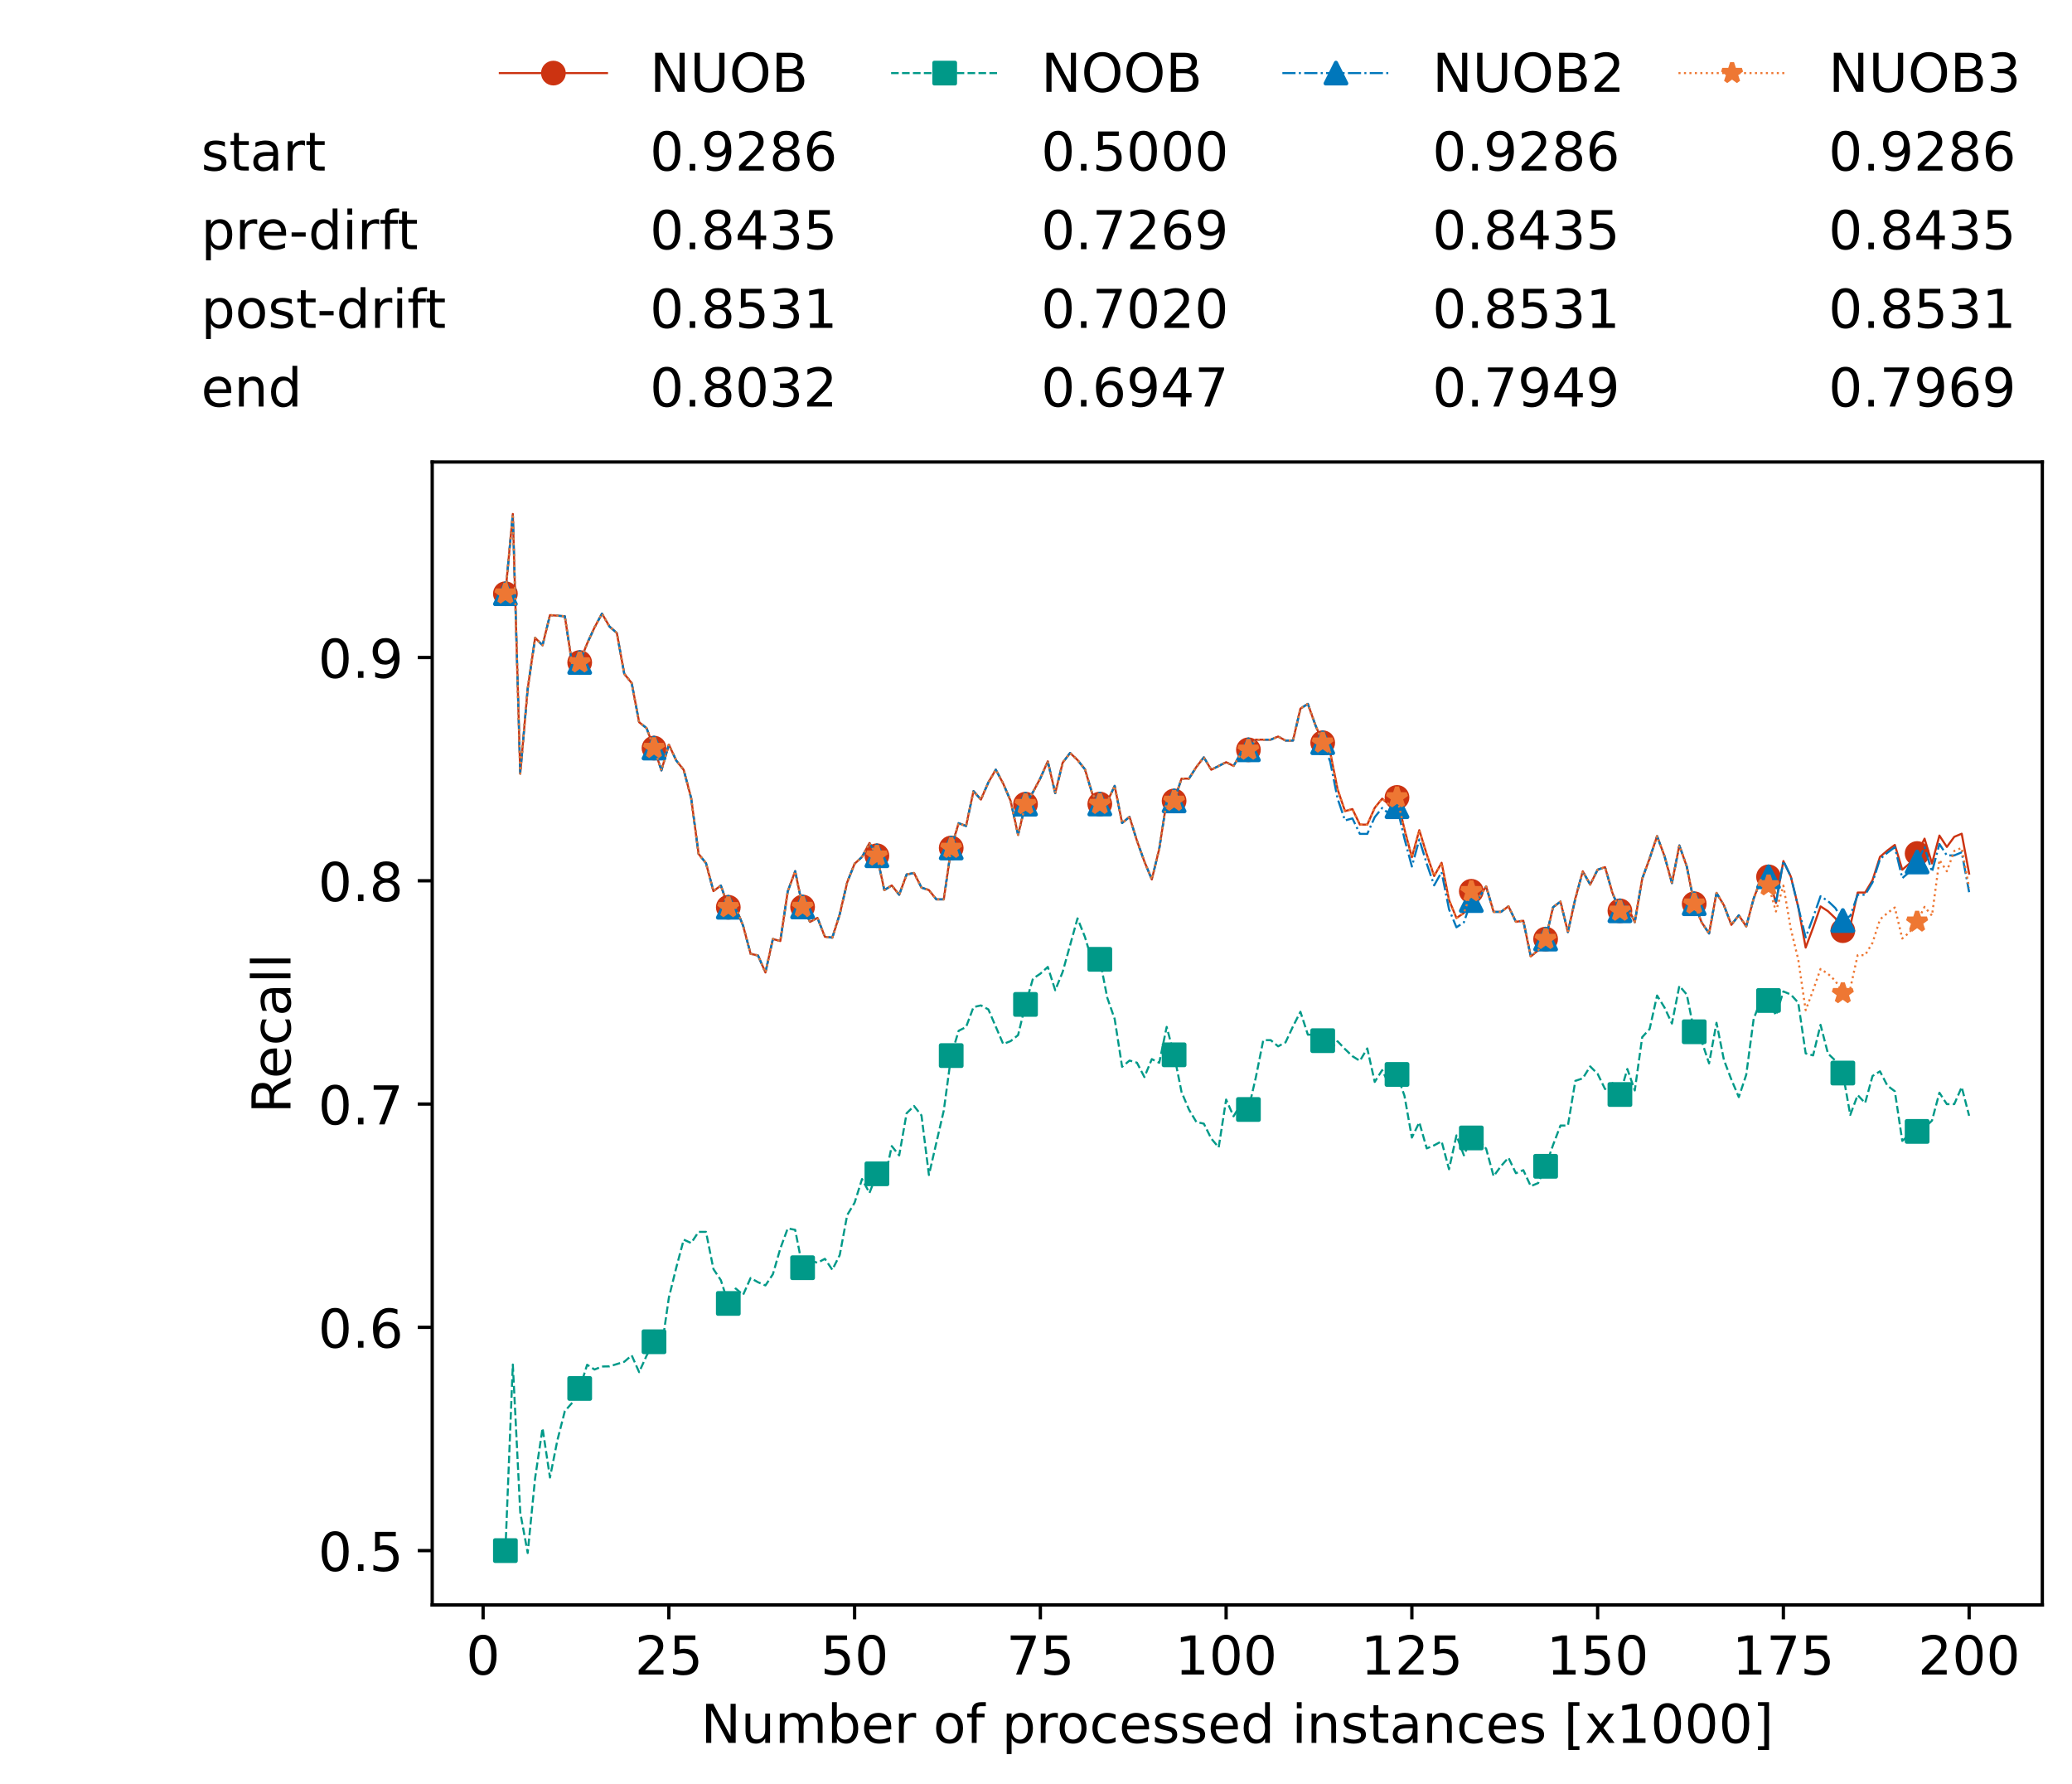 <?xml version="1.0" encoding="utf-8" standalone="no"?>
<!DOCTYPE svg PUBLIC "-//W3C//DTD SVG 1.1//EN"
  "http://www.w3.org/Graphics/SVG/1.1/DTD/svg11.dtd">
<!-- Created with matplotlib (https://matplotlib.org/) -->
<svg height="432.615pt" version="1.1" viewBox="0 0 502.65 432.615" width="502.65pt" xmlns="http://www.w3.org/2000/svg" xmlns:xlink="http://www.w3.org/1999/xlink">
 <defs>
  <style type="text/css">*{stroke-linecap:butt;stroke-linejoin:round;}</style>
 </defs>
 <g id="figure_1">
  <g id="patch_1">
   <path d="M 0 432.615 
L 502.65 432.615 
L 502.65 0 
L 0 0 
z
" style="fill:#ffffff;"/>
  </g>
  <g id="axes_1">
   <g id="patch_2">
    <path d="M 104.85 389.252 
L 495.45 389.252 
L 495.45 112.052 
L 104.85 112.052 
z
" style="fill:#ffffff;"/>
   </g>
   <g id="matplotlib.axis_1">
    <g id="xtick_1">
     <g id="line2d_1">
      <defs>
       <path d="M 0 0 
L 0 3.5 
" id="m200e1ee786" style="stroke:#000000;stroke-width:0.8;"/>
      </defs>
      <g>
       <use style="stroke:#000000;stroke-width:0.8;" x="117.197" xlink:href="#m200e1ee786" y="389.252"/>
      </g>
     </g>
     <g id="text_1">
      <!-- 0 -->
      <g transform="translate(113.061 406.13)scale(0.13 -0.13)">
       <defs>
        <path d="M 31.781 66.406 
Q 24.172 66.406 20.328 58.906 
Q 16.5 51.422 16.5 36.375 
Q 16.5 21.391 20.328 13.891 
Q 24.172 6.391 31.781 6.391 
Q 39.453 6.391 43.281 13.891 
Q 47.125 21.391 47.125 36.375 
Q 47.125 51.422 43.281 58.906 
Q 39.453 66.406 31.781 66.406 
z
M 31.781 74.219 
Q 44.047 74.219 50.516 64.516 
Q 56.984 54.828 56.984 36.375 
Q 56.984 17.969 50.516 8.266 
Q 44.047 -1.422 31.781 -1.422 
Q 19.531 -1.422 13.062 8.266 
Q 6.594 17.969 6.594 36.375 
Q 6.594 54.828 13.062 64.516 
Q 19.531 74.219 31.781 74.219 
z
" id="DejaVuSans-48"/>
       </defs>
       <use xlink:href="#DejaVuSans-48"/>
      </g>
     </g>
    </g>
    <g id="xtick_2">
     <g id="line2d_2">
      <g>
       <use style="stroke:#000000;stroke-width:0.8;" x="162.259" xlink:href="#m200e1ee786" y="389.252"/>
      </g>
     </g>
     <g id="text_2">
      <!-- 25 -->
      <g transform="translate(153.988 406.13)scale(0.13 -0.13)">
       <defs>
        <path d="M 19.188 8.297 
L 53.609 8.297 
L 53.609 0 
L 7.328 0 
L 7.328 8.297 
Q 12.938 14.109 22.625 23.891 
Q 32.328 33.688 34.812 36.531 
Q 39.547 41.844 41.422 45.531 
Q 43.312 49.219 43.312 52.781 
Q 43.312 58.594 39.234 62.25 
Q 35.156 65.922 28.609 65.922 
Q 23.969 65.922 18.812 64.312 
Q 13.672 62.703 7.812 59.422 
L 7.812 69.391 
Q 13.766 71.781 18.938 73 
Q 24.125 74.219 28.422 74.219 
Q 39.75 74.219 46.484 68.547 
Q 53.219 62.891 53.219 53.422 
Q 53.219 48.922 51.531 44.891 
Q 49.859 40.875 45.406 35.406 
Q 44.188 33.984 37.641 27.219 
Q 31.109 20.453 19.188 8.297 
z
" id="DejaVuSans-50"/>
        <path d="M 10.797 72.906 
L 49.516 72.906 
L 49.516 64.594 
L 19.828 64.594 
L 19.828 46.734 
Q 21.969 47.469 24.109 47.828 
Q 26.266 48.188 28.422 48.188 
Q 40.625 48.188 47.75 41.5 
Q 54.891 34.812 54.891 23.391 
Q 54.891 11.625 47.562 5.094 
Q 40.234 -1.422 26.906 -1.422 
Q 22.312 -1.422 17.547 -0.641 
Q 12.797 0.141 7.719 1.703 
L 7.719 11.625 
Q 12.109 9.234 16.797 8.062 
Q 21.484 6.891 26.703 6.891 
Q 35.156 6.891 40.078 11.328 
Q 45.016 15.766 45.016 23.391 
Q 45.016 31 40.078 35.438 
Q 35.156 39.891 26.703 39.891 
Q 22.75 39.891 18.812 39.016 
Q 14.891 38.141 10.797 36.281 
z
" id="DejaVuSans-53"/>
       </defs>
       <use xlink:href="#DejaVuSans-50"/>
       <use x="63.623" xlink:href="#DejaVuSans-53"/>
      </g>
     </g>
    </g>
    <g id="xtick_3">
     <g id="line2d_3">
      <g>
       <use style="stroke:#000000;stroke-width:0.8;" x="207.322" xlink:href="#m200e1ee786" y="389.252"/>
      </g>
     </g>
     <g id="text_3">
      <!-- 50 -->
      <g transform="translate(199.05 406.13)scale(0.13 -0.13)">
       <use xlink:href="#DejaVuSans-53"/>
       <use x="63.623" xlink:href="#DejaVuSans-48"/>
      </g>
     </g>
    </g>
    <g id="xtick_4">
     <g id="line2d_4">
      <g>
       <use style="stroke:#000000;stroke-width:0.8;" x="252.384" xlink:href="#m200e1ee786" y="389.252"/>
      </g>
     </g>
     <g id="text_4">
      <!-- 75 -->
      <g transform="translate(244.113 406.13)scale(0.13 -0.13)">
       <defs>
        <path d="M 8.203 72.906 
L 55.078 72.906 
L 55.078 68.703 
L 28.609 0 
L 18.312 0 
L 43.219 64.594 
L 8.203 64.594 
z
" id="DejaVuSans-55"/>
       </defs>
       <use xlink:href="#DejaVuSans-55"/>
       <use x="63.623" xlink:href="#DejaVuSans-53"/>
      </g>
     </g>
    </g>
    <g id="xtick_5">
     <g id="line2d_5">
      <g>
       <use style="stroke:#000000;stroke-width:0.8;" x="297.446" xlink:href="#m200e1ee786" y="389.252"/>
      </g>
     </g>
     <g id="text_5">
      <!-- 100 -->
      <g transform="translate(285.039 406.13)scale(0.13 -0.13)">
       <defs>
        <path d="M 12.406 8.297 
L 28.516 8.297 
L 28.516 63.922 
L 10.984 60.406 
L 10.984 69.391 
L 28.422 72.906 
L 38.281 72.906 
L 38.281 8.297 
L 54.391 8.297 
L 54.391 0 
L 12.406 0 
z
" id="DejaVuSans-49"/>
       </defs>
       <use xlink:href="#DejaVuSans-49"/>
       <use x="63.623" xlink:href="#DejaVuSans-48"/>
       <use x="127.246" xlink:href="#DejaVuSans-48"/>
      </g>
     </g>
    </g>
    <g id="xtick_6">
     <g id="line2d_6">
      <g>
       <use style="stroke:#000000;stroke-width:0.8;" x="342.509" xlink:href="#m200e1ee786" y="389.252"/>
      </g>
     </g>
     <g id="text_6">
      <!-- 125 -->
      <g transform="translate(330.102 406.13)scale(0.13 -0.13)">
       <use xlink:href="#DejaVuSans-49"/>
       <use x="63.623" xlink:href="#DejaVuSans-50"/>
       <use x="127.246" xlink:href="#DejaVuSans-53"/>
      </g>
     </g>
    </g>
    <g id="xtick_7">
     <g id="line2d_7">
      <g>
       <use style="stroke:#000000;stroke-width:0.8;" x="387.571" xlink:href="#m200e1ee786" y="389.252"/>
      </g>
     </g>
     <g id="text_7">
      <!-- 150 -->
      <g transform="translate(375.164 406.13)scale(0.13 -0.13)">
       <use xlink:href="#DejaVuSans-49"/>
       <use x="63.623" xlink:href="#DejaVuSans-53"/>
       <use x="127.246" xlink:href="#DejaVuSans-48"/>
      </g>
     </g>
    </g>
    <g id="xtick_8">
     <g id="line2d_8">
      <g>
       <use style="stroke:#000000;stroke-width:0.8;" x="432.633" xlink:href="#m200e1ee786" y="389.252"/>
      </g>
     </g>
     <g id="text_8">
      <!-- 175 -->
      <g transform="translate(420.226 406.13)scale(0.13 -0.13)">
       <use xlink:href="#DejaVuSans-49"/>
       <use x="63.623" xlink:href="#DejaVuSans-55"/>
       <use x="127.246" xlink:href="#DejaVuSans-53"/>
      </g>
     </g>
    </g>
    <g id="xtick_9">
     <g id="line2d_9">
      <g>
       <use style="stroke:#000000;stroke-width:0.8;" x="477.695" xlink:href="#m200e1ee786" y="389.252"/>
      </g>
     </g>
     <g id="text_9">
      <!-- 200 -->
      <g transform="translate(465.289 406.13)scale(0.13 -0.13)">
       <use xlink:href="#DejaVuSans-50"/>
       <use x="63.623" xlink:href="#DejaVuSans-48"/>
       <use x="127.246" xlink:href="#DejaVuSans-48"/>
      </g>
     </g>
    </g>
    <g id="text_10">
     <!-- Number of processed instances [x1000] -->
     <g transform="translate(170.025 422.711)scale(0.13 -0.13)">
      <defs>
       <path d="M 9.812 72.906 
L 23.094 72.906 
L 55.422 11.922 
L 55.422 72.906 
L 64.984 72.906 
L 64.984 0 
L 51.703 0 
L 19.391 60.984 
L 19.391 0 
L 9.812 0 
z
" id="DejaVuSans-78"/>
       <path d="M 8.5 21.578 
L 8.5 54.688 
L 17.484 54.688 
L 17.484 21.922 
Q 17.484 14.156 20.5 10.266 
Q 23.531 6.391 29.594 6.391 
Q 36.859 6.391 41.078 11.031 
Q 45.312 15.672 45.312 23.688 
L 45.312 54.688 
L 54.297 54.688 
L 54.297 0 
L 45.312 0 
L 45.312 8.406 
Q 42.047 3.422 37.719 1 
Q 33.406 -1.422 27.688 -1.422 
Q 18.266 -1.422 13.375 4.438 
Q 8.5 10.297 8.5 21.578 
z
M 31.109 56 
z
" id="DejaVuSans-117"/>
       <path d="M 52 44.188 
Q 55.375 50.25 60.062 53.125 
Q 64.75 56 71.094 56 
Q 79.641 56 84.281 50.016 
Q 88.922 44.047 88.922 33.016 
L 88.922 0 
L 79.891 0 
L 79.891 32.719 
Q 79.891 40.578 77.094 44.375 
Q 74.312 48.188 68.609 48.188 
Q 61.625 48.188 57.562 43.547 
Q 53.516 38.922 53.516 30.906 
L 53.516 0 
L 44.484 0 
L 44.484 32.719 
Q 44.484 40.625 41.703 44.406 
Q 38.922 48.188 33.109 48.188 
Q 26.219 48.188 22.156 43.531 
Q 18.109 38.875 18.109 30.906 
L 18.109 0 
L 9.078 0 
L 9.078 54.688 
L 18.109 54.688 
L 18.109 46.188 
Q 21.188 51.219 25.484 53.609 
Q 29.781 56 35.688 56 
Q 41.656 56 45.828 52.969 
Q 50 49.953 52 44.188 
z
" id="DejaVuSans-109"/>
       <path d="M 48.688 27.297 
Q 48.688 37.203 44.609 42.844 
Q 40.531 48.484 33.406 48.484 
Q 26.266 48.484 22.188 42.844 
Q 18.109 37.203 18.109 27.297 
Q 18.109 17.391 22.188 11.75 
Q 26.266 6.109 33.406 6.109 
Q 40.531 6.109 44.609 11.75 
Q 48.688 17.391 48.688 27.297 
z
M 18.109 46.391 
Q 20.953 51.266 25.266 53.625 
Q 29.594 56 35.594 56 
Q 45.562 56 51.781 48.094 
Q 58.016 40.188 58.016 27.297 
Q 58.016 14.406 51.781 6.484 
Q 45.562 -1.422 35.594 -1.422 
Q 29.594 -1.422 25.266 0.953 
Q 20.953 3.328 18.109 8.203 
L 18.109 0 
L 9.078 0 
L 9.078 75.984 
L 18.109 75.984 
z
" id="DejaVuSans-98"/>
       <path d="M 56.203 29.594 
L 56.203 25.203 
L 14.891 25.203 
Q 15.484 15.922 20.484 11.062 
Q 25.484 6.203 34.422 6.203 
Q 39.594 6.203 44.453 7.469 
Q 49.312 8.734 54.109 11.281 
L 54.109 2.781 
Q 49.266 0.734 44.188 -0.344 
Q 39.109 -1.422 33.891 -1.422 
Q 20.797 -1.422 13.156 6.188 
Q 5.516 13.812 5.516 26.812 
Q 5.516 40.234 12.766 48.109 
Q 20.016 56 32.328 56 
Q 43.359 56 49.781 48.891 
Q 56.203 41.797 56.203 29.594 
z
M 47.219 32.234 
Q 47.125 39.594 43.094 43.984 
Q 39.062 48.391 32.422 48.391 
Q 24.906 48.391 20.391 44.141 
Q 15.875 39.891 15.188 32.172 
z
" id="DejaVuSans-101"/>
       <path d="M 41.109 46.297 
Q 39.594 47.172 37.812 47.578 
Q 36.031 48 33.891 48 
Q 26.266 48 22.188 43.047 
Q 18.109 38.094 18.109 28.812 
L 18.109 0 
L 9.078 0 
L 9.078 54.688 
L 18.109 54.688 
L 18.109 46.188 
Q 20.953 51.172 25.484 53.578 
Q 30.031 56 36.531 56 
Q 37.453 56 38.578 55.875 
Q 39.703 55.766 41.062 55.516 
z
" id="DejaVuSans-114"/>
       <path id="DejaVuSans-32"/>
       <path d="M 30.609 48.391 
Q 23.391 48.391 19.188 42.75 
Q 14.984 37.109 14.984 27.297 
Q 14.984 17.484 19.156 11.844 
Q 23.344 6.203 30.609 6.203 
Q 37.797 6.203 41.984 11.859 
Q 46.188 17.531 46.188 27.297 
Q 46.188 37.016 41.984 42.703 
Q 37.797 48.391 30.609 48.391 
z
M 30.609 56 
Q 42.328 56 49.016 48.375 
Q 55.719 40.766 55.719 27.297 
Q 55.719 13.875 49.016 6.219 
Q 42.328 -1.422 30.609 -1.422 
Q 18.844 -1.422 12.172 6.219 
Q 5.516 13.875 5.516 27.297 
Q 5.516 40.766 12.172 48.375 
Q 18.844 56 30.609 56 
z
" id="DejaVuSans-111"/>
       <path d="M 37.109 75.984 
L 37.109 68.5 
L 28.516 68.5 
Q 23.688 68.5 21.797 66.547 
Q 19.922 64.594 19.922 59.516 
L 19.922 54.688 
L 34.719 54.688 
L 34.719 47.703 
L 19.922 47.703 
L 19.922 0 
L 10.891 0 
L 10.891 47.703 
L 2.297 47.703 
L 2.297 54.688 
L 10.891 54.688 
L 10.891 58.5 
Q 10.891 67.625 15.141 71.797 
Q 19.391 75.984 28.609 75.984 
z
" id="DejaVuSans-102"/>
       <path d="M 18.109 8.203 
L 18.109 -20.797 
L 9.078 -20.797 
L 9.078 54.688 
L 18.109 54.688 
L 18.109 46.391 
Q 20.953 51.266 25.266 53.625 
Q 29.594 56 35.594 56 
Q 45.562 56 51.781 48.094 
Q 58.016 40.188 58.016 27.297 
Q 58.016 14.406 51.781 6.484 
Q 45.562 -1.422 35.594 -1.422 
Q 29.594 -1.422 25.266 0.953 
Q 20.953 3.328 18.109 8.203 
z
M 48.688 27.297 
Q 48.688 37.203 44.609 42.844 
Q 40.531 48.484 33.406 48.484 
Q 26.266 48.484 22.188 42.844 
Q 18.109 37.203 18.109 27.297 
Q 18.109 17.391 22.188 11.75 
Q 26.266 6.109 33.406 6.109 
Q 40.531 6.109 44.609 11.75 
Q 48.688 17.391 48.688 27.297 
z
" id="DejaVuSans-112"/>
       <path d="M 48.781 52.594 
L 48.781 44.188 
Q 44.969 46.297 41.141 47.344 
Q 37.312 48.391 33.406 48.391 
Q 24.656 48.391 19.812 42.844 
Q 14.984 37.312 14.984 27.297 
Q 14.984 17.281 19.812 11.734 
Q 24.656 6.203 33.406 6.203 
Q 37.312 6.203 41.141 7.25 
Q 44.969 8.297 48.781 10.406 
L 48.781 2.094 
Q 45.016 0.344 40.984 -0.531 
Q 36.969 -1.422 32.422 -1.422 
Q 20.062 -1.422 12.781 6.344 
Q 5.516 14.109 5.516 27.297 
Q 5.516 40.672 12.859 48.328 
Q 20.219 56 33.016 56 
Q 37.156 56 41.109 55.141 
Q 45.062 54.297 48.781 52.594 
z
" id="DejaVuSans-99"/>
       <path d="M 44.281 53.078 
L 44.281 44.578 
Q 40.484 46.531 36.375 47.5 
Q 32.281 48.484 27.875 48.484 
Q 21.188 48.484 17.844 46.438 
Q 14.5 44.391 14.5 40.281 
Q 14.5 37.156 16.891 35.375 
Q 19.281 33.594 26.516 31.984 
L 29.594 31.297 
Q 39.156 29.25 43.188 25.516 
Q 47.219 21.781 47.219 15.094 
Q 47.219 7.469 41.188 3.016 
Q 35.156 -1.422 24.609 -1.422 
Q 20.219 -1.422 15.453 -0.562 
Q 10.688 0.297 5.422 2 
L 5.422 11.281 
Q 10.406 8.688 15.234 7.391 
Q 20.062 6.109 24.812 6.109 
Q 31.156 6.109 34.562 8.281 
Q 37.984 10.453 37.984 14.406 
Q 37.984 18.062 35.516 20.016 
Q 33.062 21.969 24.703 23.781 
L 21.578 24.516 
Q 13.234 26.266 9.516 29.906 
Q 5.812 33.547 5.812 39.891 
Q 5.812 47.609 11.281 51.797 
Q 16.75 56 26.812 56 
Q 31.781 56 36.172 55.266 
Q 40.578 54.547 44.281 53.078 
z
" id="DejaVuSans-115"/>
       <path d="M 45.406 46.391 
L 45.406 75.984 
L 54.391 75.984 
L 54.391 0 
L 45.406 0 
L 45.406 8.203 
Q 42.578 3.328 38.25 0.953 
Q 33.938 -1.422 27.875 -1.422 
Q 17.969 -1.422 11.734 6.484 
Q 5.516 14.406 5.516 27.297 
Q 5.516 40.188 11.734 48.094 
Q 17.969 56 27.875 56 
Q 33.938 56 38.25 53.625 
Q 42.578 51.266 45.406 46.391 
z
M 14.797 27.297 
Q 14.797 17.391 18.875 11.75 
Q 22.953 6.109 30.078 6.109 
Q 37.203 6.109 41.297 11.75 
Q 45.406 17.391 45.406 27.297 
Q 45.406 37.203 41.297 42.844 
Q 37.203 48.484 30.078 48.484 
Q 22.953 48.484 18.875 42.844 
Q 14.797 37.203 14.797 27.297 
z
" id="DejaVuSans-100"/>
       <path d="M 9.422 54.688 
L 18.406 54.688 
L 18.406 0 
L 9.422 0 
z
M 9.422 75.984 
L 18.406 75.984 
L 18.406 64.594 
L 9.422 64.594 
z
" id="DejaVuSans-105"/>
       <path d="M 54.891 33.016 
L 54.891 0 
L 45.906 0 
L 45.906 32.719 
Q 45.906 40.484 42.875 44.328 
Q 39.844 48.188 33.797 48.188 
Q 26.516 48.188 22.312 43.547 
Q 18.109 38.922 18.109 30.906 
L 18.109 0 
L 9.078 0 
L 9.078 54.688 
L 18.109 54.688 
L 18.109 46.188 
Q 21.344 51.125 25.703 53.562 
Q 30.078 56 35.797 56 
Q 45.219 56 50.047 50.172 
Q 54.891 44.344 54.891 33.016 
z
" id="DejaVuSans-110"/>
       <path d="M 18.312 70.219 
L 18.312 54.688 
L 36.812 54.688 
L 36.812 47.703 
L 18.312 47.703 
L 18.312 18.016 
Q 18.312 11.328 20.141 9.422 
Q 21.969 7.516 27.594 7.516 
L 36.812 7.516 
L 36.812 0 
L 27.594 0 
Q 17.188 0 13.234 3.875 
Q 9.281 7.766 9.281 18.016 
L 9.281 47.703 
L 2.688 47.703 
L 2.688 54.688 
L 9.281 54.688 
L 9.281 70.219 
z
" id="DejaVuSans-116"/>
       <path d="M 34.281 27.484 
Q 23.391 27.484 19.188 25 
Q 14.984 22.516 14.984 16.5 
Q 14.984 11.719 18.141 8.906 
Q 21.297 6.109 26.703 6.109 
Q 34.188 6.109 38.703 11.406 
Q 43.219 16.703 43.219 25.484 
L 43.219 27.484 
z
M 52.203 31.203 
L 52.203 0 
L 43.219 0 
L 43.219 8.297 
Q 40.141 3.328 35.547 0.953 
Q 30.953 -1.422 24.312 -1.422 
Q 15.922 -1.422 10.953 3.297 
Q 6 8.016 6 15.922 
Q 6 25.141 12.172 29.828 
Q 18.359 34.516 30.609 34.516 
L 43.219 34.516 
L 43.219 35.406 
Q 43.219 41.609 39.141 45 
Q 35.062 48.391 27.688 48.391 
Q 23 48.391 18.547 47.266 
Q 14.109 46.141 10.016 43.891 
L 10.016 52.203 
Q 14.938 54.109 19.578 55.047 
Q 24.219 56 28.609 56 
Q 40.484 56 46.344 49.844 
Q 52.203 43.703 52.203 31.203 
z
" id="DejaVuSans-97"/>
       <path d="M 8.594 75.984 
L 29.297 75.984 
L 29.297 69 
L 17.578 69 
L 17.578 -6.203 
L 29.297 -6.203 
L 29.297 -13.188 
L 8.594 -13.188 
z
" id="DejaVuSans-91"/>
       <path d="M 54.891 54.688 
L 35.109 28.078 
L 55.906 0 
L 45.312 0 
L 29.391 21.484 
L 13.484 0 
L 2.875 0 
L 24.125 28.609 
L 4.688 54.688 
L 15.281 54.688 
L 29.781 35.203 
L 44.281 54.688 
z
" id="DejaVuSans-120"/>
       <path d="M 30.422 75.984 
L 30.422 -13.188 
L 9.719 -13.188 
L 9.719 -6.203 
L 21.391 -6.203 
L 21.391 69 
L 9.719 69 
L 9.719 75.984 
z
" id="DejaVuSans-93"/>
      </defs>
      <use xlink:href="#DejaVuSans-78"/>
      <use x="74.805" xlink:href="#DejaVuSans-117"/>
      <use x="138.184" xlink:href="#DejaVuSans-109"/>
      <use x="235.596" xlink:href="#DejaVuSans-98"/>
      <use x="299.072" xlink:href="#DejaVuSans-101"/>
      <use x="360.596" xlink:href="#DejaVuSans-114"/>
      <use x="401.709" xlink:href="#DejaVuSans-32"/>
      <use x="433.496" xlink:href="#DejaVuSans-111"/>
      <use x="494.678" xlink:href="#DejaVuSans-102"/>
      <use x="529.883" xlink:href="#DejaVuSans-32"/>
      <use x="561.67" xlink:href="#DejaVuSans-112"/>
      <use x="625.146" xlink:href="#DejaVuSans-114"/>
      <use x="664.01" xlink:href="#DejaVuSans-111"/>
      <use x="725.191" xlink:href="#DejaVuSans-99"/>
      <use x="780.172" xlink:href="#DejaVuSans-101"/>
      <use x="841.695" xlink:href="#DejaVuSans-115"/>
      <use x="893.795" xlink:href="#DejaVuSans-115"/>
      <use x="945.895" xlink:href="#DejaVuSans-101"/>
      <use x="1007.418" xlink:href="#DejaVuSans-100"/>
      <use x="1070.895" xlink:href="#DejaVuSans-32"/>
      <use x="1102.682" xlink:href="#DejaVuSans-105"/>
      <use x="1130.465" xlink:href="#DejaVuSans-110"/>
      <use x="1193.844" xlink:href="#DejaVuSans-115"/>
      <use x="1245.943" xlink:href="#DejaVuSans-116"/>
      <use x="1285.152" xlink:href="#DejaVuSans-97"/>
      <use x="1346.432" xlink:href="#DejaVuSans-110"/>
      <use x="1409.811" xlink:href="#DejaVuSans-99"/>
      <use x="1464.791" xlink:href="#DejaVuSans-101"/>
      <use x="1526.314" xlink:href="#DejaVuSans-115"/>
      <use x="1578.414" xlink:href="#DejaVuSans-32"/>
      <use x="1610.201" xlink:href="#DejaVuSans-91"/>
      <use x="1649.215" xlink:href="#DejaVuSans-120"/>
      <use x="1708.395" xlink:href="#DejaVuSans-49"/>
      <use x="1772.018" xlink:href="#DejaVuSans-48"/>
      <use x="1835.641" xlink:href="#DejaVuSans-48"/>
      <use x="1899.264" xlink:href="#DejaVuSans-48"/>
      <use x="1962.887" xlink:href="#DejaVuSans-93"/>
     </g>
    </g>
   </g>
   <g id="matplotlib.axis_2">
    <g id="ytick_1">
     <g id="line2d_10">
      <defs>
       <path d="M 0 0 
L -3.5 0 
" id="m2151eb3d28" style="stroke:#000000;stroke-width:0.8;"/>
      </defs>
      <g>
       <use style="stroke:#000000;stroke-width:0.8;" x="104.85" xlink:href="#m2151eb3d28" y="376.073"/>
      </g>
     </g>
     <g id="text_11">
      <!-- 0.5 -->
      <g transform="translate(77.176 381.012)scale(0.13 -0.13)">
       <defs>
        <path d="M 10.688 12.406 
L 21 12.406 
L 21 0 
L 10.688 0 
z
" id="DejaVuSans-46"/>
       </defs>
       <use xlink:href="#DejaVuSans-48"/>
       <use x="63.623" xlink:href="#DejaVuSans-46"/>
       <use x="95.41" xlink:href="#DejaVuSans-53"/>
      </g>
     </g>
    </g>
    <g id="ytick_2">
     <g id="line2d_11">
      <g>
       <use style="stroke:#000000;stroke-width:0.8;" x="104.85" xlink:href="#m2151eb3d28" y="321.921"/>
      </g>
     </g>
     <g id="text_12">
      <!-- 0.6 -->
      <g transform="translate(77.176 326.86)scale(0.13 -0.13)">
       <defs>
        <path d="M 33.016 40.375 
Q 26.375 40.375 22.484 35.828 
Q 18.609 31.297 18.609 23.391 
Q 18.609 15.531 22.484 10.953 
Q 26.375 6.391 33.016 6.391 
Q 39.656 6.391 43.531 10.953 
Q 47.406 15.531 47.406 23.391 
Q 47.406 31.297 43.531 35.828 
Q 39.656 40.375 33.016 40.375 
z
M 52.594 71.297 
L 52.594 62.312 
Q 48.875 64.062 45.094 64.984 
Q 41.312 65.922 37.594 65.922 
Q 27.828 65.922 22.672 59.328 
Q 17.531 52.734 16.797 39.406 
Q 19.672 43.656 24.016 45.922 
Q 28.375 48.188 33.594 48.188 
Q 44.578 48.188 50.953 41.516 
Q 57.328 34.859 57.328 23.391 
Q 57.328 12.156 50.688 5.359 
Q 44.047 -1.422 33.016 -1.422 
Q 20.359 -1.422 13.672 8.266 
Q 6.984 17.969 6.984 36.375 
Q 6.984 53.656 15.188 63.938 
Q 23.391 74.219 37.203 74.219 
Q 40.922 74.219 44.703 73.484 
Q 48.484 72.75 52.594 71.297 
z
" id="DejaVuSans-54"/>
       </defs>
       <use xlink:href="#DejaVuSans-48"/>
       <use x="63.623" xlink:href="#DejaVuSans-46"/>
       <use x="95.41" xlink:href="#DejaVuSans-54"/>
      </g>
     </g>
    </g>
    <g id="ytick_3">
     <g id="line2d_12">
      <g>
       <use style="stroke:#000000;stroke-width:0.8;" x="104.85" xlink:href="#m2151eb3d28" y="267.769"/>
      </g>
     </g>
     <g id="text_13">
      <!-- 0.7 -->
      <g transform="translate(77.176 272.708)scale(0.13 -0.13)">
       <use xlink:href="#DejaVuSans-48"/>
       <use x="63.623" xlink:href="#DejaVuSans-46"/>
       <use x="95.41" xlink:href="#DejaVuSans-55"/>
      </g>
     </g>
    </g>
    <g id="ytick_4">
     <g id="line2d_13">
      <g>
       <use style="stroke:#000000;stroke-width:0.8;" x="104.85" xlink:href="#m2151eb3d28" y="213.616"/>
      </g>
     </g>
     <g id="text_14">
      <!-- 0.8 -->
      <g transform="translate(77.176 218.555)scale(0.13 -0.13)">
       <defs>
        <path d="M 31.781 34.625 
Q 24.75 34.625 20.719 30.859 
Q 16.703 27.094 16.703 20.516 
Q 16.703 13.922 20.719 10.156 
Q 24.75 6.391 31.781 6.391 
Q 38.812 6.391 42.859 10.172 
Q 46.922 13.969 46.922 20.516 
Q 46.922 27.094 42.891 30.859 
Q 38.875 34.625 31.781 34.625 
z
M 21.922 38.812 
Q 15.578 40.375 12.031 44.719 
Q 8.5 49.078 8.5 55.328 
Q 8.5 64.062 14.719 69.141 
Q 20.953 74.219 31.781 74.219 
Q 42.672 74.219 48.875 69.141 
Q 55.078 64.062 55.078 55.328 
Q 55.078 49.078 51.531 44.719 
Q 48 40.375 41.703 38.812 
Q 48.828 37.156 52.797 32.312 
Q 56.781 27.484 56.781 20.516 
Q 56.781 9.906 50.312 4.234 
Q 43.844 -1.422 31.781 -1.422 
Q 19.734 -1.422 13.25 4.234 
Q 6.781 9.906 6.781 20.516 
Q 6.781 27.484 10.781 32.312 
Q 14.797 37.156 21.922 38.812 
z
M 18.312 54.391 
Q 18.312 48.734 21.844 45.562 
Q 25.391 42.391 31.781 42.391 
Q 38.141 42.391 41.719 45.562 
Q 45.312 48.734 45.312 54.391 
Q 45.312 60.062 41.719 63.234 
Q 38.141 66.406 31.781 66.406 
Q 25.391 66.406 21.844 63.234 
Q 18.312 60.062 18.312 54.391 
z
" id="DejaVuSans-56"/>
       </defs>
       <use xlink:href="#DejaVuSans-48"/>
       <use x="63.623" xlink:href="#DejaVuSans-46"/>
       <use x="95.41" xlink:href="#DejaVuSans-56"/>
      </g>
     </g>
    </g>
    <g id="ytick_5">
     <g id="line2d_14">
      <g>
       <use style="stroke:#000000;stroke-width:0.8;" x="104.85" xlink:href="#m2151eb3d28" y="159.464"/>
      </g>
     </g>
     <g id="text_15">
      <!-- 0.9 -->
      <g transform="translate(77.176 164.403)scale(0.13 -0.13)">
       <defs>
        <path d="M 10.984 1.516 
L 10.984 10.5 
Q 14.703 8.734 18.5 7.812 
Q 22.312 6.891 25.984 6.891 
Q 35.75 6.891 40.891 13.453 
Q 46.047 20.016 46.781 33.406 
Q 43.953 29.203 39.594 26.953 
Q 35.25 24.703 29.984 24.703 
Q 19.047 24.703 12.672 31.312 
Q 6.297 37.938 6.297 49.422 
Q 6.297 60.641 12.938 67.422 
Q 19.578 74.219 30.609 74.219 
Q 43.266 74.219 49.922 64.516 
Q 56.594 54.828 56.594 36.375 
Q 56.594 19.141 48.406 8.859 
Q 40.234 -1.422 26.422 -1.422 
Q 22.703 -1.422 18.891 -0.688 
Q 15.094 0.047 10.984 1.516 
z
M 30.609 32.422 
Q 37.25 32.422 41.125 36.953 
Q 45.016 41.5 45.016 49.422 
Q 45.016 57.281 41.125 61.844 
Q 37.25 66.406 30.609 66.406 
Q 23.969 66.406 20.094 61.844 
Q 16.219 57.281 16.219 49.422 
Q 16.219 41.5 20.094 36.953 
Q 23.969 32.422 30.609 32.422 
z
" id="DejaVuSans-57"/>
       </defs>
       <use xlink:href="#DejaVuSans-48"/>
       <use x="63.623" xlink:href="#DejaVuSans-46"/>
       <use x="95.41" xlink:href="#DejaVuSans-57"/>
      </g>
     </g>
    </g>
    <g id="text_16">
     <!-- Recall -->
     <g transform="translate(70.472 270.044)rotate(-90)scale(0.13 -0.13)">
      <defs>
       <path d="M 44.391 34.188 
Q 47.562 33.109 50.562 29.594 
Q 53.562 26.078 56.594 19.922 
L 66.609 0 
L 56 0 
L 46.688 18.703 
Q 43.062 26.031 39.672 28.422 
Q 36.281 30.812 30.422 30.812 
L 19.672 30.812 
L 19.672 0 
L 9.812 0 
L 9.812 72.906 
L 32.078 72.906 
Q 44.578 72.906 50.734 67.672 
Q 56.891 62.453 56.891 51.906 
Q 56.891 45.016 53.688 40.469 
Q 50.484 35.938 44.391 34.188 
z
M 19.672 64.797 
L 19.672 38.922 
L 32.078 38.922 
Q 39.203 38.922 42.844 42.219 
Q 46.484 45.516 46.484 51.906 
Q 46.484 58.297 42.844 61.547 
Q 39.203 64.797 32.078 64.797 
z
" id="DejaVuSans-82"/>
       <path d="M 9.422 75.984 
L 18.406 75.984 
L 18.406 0 
L 9.422 0 
z
" id="DejaVuSans-108"/>
      </defs>
      <use xlink:href="#DejaVuSans-82"/>
      <use x="64.982" xlink:href="#DejaVuSans-101"/>
      <use x="126.506" xlink:href="#DejaVuSans-99"/>
      <use x="181.486" xlink:href="#DejaVuSans-97"/>
      <use x="242.766" xlink:href="#DejaVuSans-108"/>
      <use x="270.549" xlink:href="#DejaVuSans-108"/>
     </g>
    </g>
   </g>
   <g id="line2d_15"/>
   <g id="line2d_16"/>
   <g id="line2d_17"/>
   <g id="line2d_18"/>
   <g id="line2d_19"/>
   <g id="line2d_20">
    <path clip-path="url(#p45c1cc0c00)" d="M 122.605 143.992 
L 124.407 124.652 
L 126.21 187.631 
L 128.012 167.051 
L 129.815 154.703 
L 131.617 156.5 
L 133.419 149.187 
L 137.024 149.465 
L 138.827 161.296 
L 140.629 160.681 
L 142.432 156.067 
L 144.234 152.163 
L 146.037 148.817 
L 147.839 151.933 
L 149.642 153.532 
L 151.444 163.437 
L 153.247 165.678 
L 155.049 175.168 
L 156.852 176.598 
L 158.654 181.433 
L 160.457 186.848 
L 162.259 180.6 
L 164.062 184.468 
L 165.864 186.724 
L 167.667 193.562 
L 169.469 207.1 
L 171.272 209.356 
L 173.074 216.125 
L 174.877 214.771 
L 176.679 220.046 
L 178.482 220.046 
L 180.284 224.559 
L 182.087 231.328 
L 183.889 231.738 
L 185.692 235.864 
L 187.494 227.741 
L 189.297 228.233 
L 191.099 216.2 
L 192.902 211.277 
L 194.704 219.98 
L 196.507 223.59 
L 198.309 222.61 
L 200.112 227.203 
L 201.914 227.408 
L 203.717 221.728 
L 205.519 213.992 
L 207.322 209.479 
L 209.124 207.838 
L 210.927 204.453 
L 212.729 207.548 
L 214.532 215.879 
L 216.334 214.751 
L 218.137 217.007 
L 219.939 212.084 
L 221.742 211.733 
L 223.544 215.273 
L 225.347 215.875 
L 227.149 218.131 
L 228.952 218.131 
L 230.754 205.668 
L 232.557 199.651 
L 234.359 200.333 
L 236.162 191.872 
L 237.964 193.923 
L 239.767 189.758 
L 241.569 186.663 
L 243.372 190.048 
L 245.174 194.268 
L 246.976 202.487 
L 248.779 195.041 
L 250.581 192.125 
L 252.384 188.741 
L 254.186 184.638 
L 255.989 192.374 
L 257.791 184.99 
L 259.594 182.61 
L 261.396 184.329 
L 263.199 186.585 
L 265.001 192.602 
L 266.804 195.009 
L 268.606 194.462 
L 270.409 190.594 
L 272.211 199.619 
L 274.014 198.115 
L 275.816 203.917 
L 277.619 208.945 
L 279.421 213.297 
L 281.224 205.858 
L 283.026 194.254 
L 284.829 194.254 
L 286.631 188.839 
L 288.434 188.839 
L 290.236 185.999 
L 292.039 183.678 
L 293.841 186.687 
L 297.446 184.86 
L 299.249 185.763 
L 301.051 182.754 
L 302.854 181.852 
L 304.656 179.39 
L 308.261 179.39 
L 310.064 178.638 
L 311.866 179.605 
L 313.669 179.605 
L 315.471 171.869 
L 317.274 170.712 
L 319.076 175.789 
L 320.879 180.14 
L 322.681 182.397 
L 324.484 191.422 
L 326.286 196.724 
L 328.089 196.231 
L 329.891 199.992 
L 331.694 199.992 
L 333.496 195.93 
L 335.299 193.701 
L 337.101 195.205 
L 338.904 193.4 
L 340.706 201.136 
L 342.509 207.905 
L 344.311 201.341 
L 346.114 207.207 
L 347.916 212.472 
L 349.719 209.249 
L 351.521 218.274 
L 353.324 222.65 
L 355.126 221.441 
L 356.928 216.167 
L 358.731 217.779 
L 360.533 215.001 
L 362.336 221.155 
L 364.138 221.155 
L 365.941 219.801 
L 367.743 223.562 
L 369.546 223.316 
L 371.348 231.976 
L 373.151 230.472 
L 374.953 227.764 
L 376.756 220.028 
L 378.558 218.674 
L 380.361 226.059 
L 382.163 217.936 
L 383.966 211.317 
L 385.768 214.541 
L 387.571 210.931 
L 389.373 210.315 
L 391.176 216.601 
L 392.978 220.908 
L 394.781 219.748 
L 396.583 223.653 
L 398.386 213.124 
L 400.188 208.201 
L 401.991 202.785 
L 403.793 207.62 
L 405.596 214.184 
L 407.398 205.046 
L 409.201 210.161 
L 411.003 219.186 
L 412.806 223.699 
L 414.608 226.406 
L 416.411 216.56 
L 418.213 219.569 
L 420.016 224.307 
L 421.818 221.986 
L 423.621 224.694 
L 425.423 217.925 
L 427.226 213.187 
L 429.028 212.666 
L 430.831 218.984 
L 432.633 208.83 
L 434.436 212.591 
L 436.238 219.975 
L 438.041 229.821 
L 439.843 224.986 
L 441.646 219.829 
L 443.448 220.989 
L 445.251 222.712 
L 447.053 225.72 
L 448.856 224.592 
L 450.658 216.469 
L 452.461 216.469 
L 454.263 213.461 
L 456.066 207.82 
L 457.868 206.273 
L 459.671 204.919 
L 461.473 210.936 
L 463.276 209.389 
L 465.078 207.008 
L 466.881 203.398 
L 468.683 209.415 
L 470.485 202.646 
L 472.288 205.415 
L 474.09 202.954 
L 475.893 202.202 
L 477.695 211.872 
L 477.695 211.872 
" style="fill:none;stroke:#cc3311;stroke-linecap:square;stroke-width:0.5;"/>
    <defs>
     <path d="M 0 2.5 
C 0.663 2.5 1.299 2.237 1.768 1.768 
C 2.237 1.299 2.5 0.663 2.5 0 
C 2.5 -0.663 2.237 -1.299 1.768 -1.768 
C 1.299 -2.237 0.663 -2.5 0 -2.5 
C -0.663 -2.5 -1.299 -2.237 -1.768 -1.768 
C -2.237 -1.299 -2.5 -0.663 -2.5 0 
C -2.5 0.663 -2.237 1.299 -1.768 1.768 
C -1.299 2.237 -0.663 2.5 0 2.5 
z
" id="mf191430fa8" style="stroke:#cc3311;"/>
    </defs>
    <g clip-path="url(#p45c1cc0c00)">
     <use style="fill:#cc3311;stroke:#cc3311;" x="122.605" xlink:href="#mf191430fa8" y="143.992"/>
     <use style="fill:#cc3311;stroke:#cc3311;" x="140.629" xlink:href="#mf191430fa8" y="160.681"/>
     <use style="fill:#cc3311;stroke:#cc3311;" x="158.654" xlink:href="#mf191430fa8" y="181.433"/>
     <use style="fill:#cc3311;stroke:#cc3311;" x="176.679" xlink:href="#mf191430fa8" y="220.046"/>
     <use style="fill:#cc3311;stroke:#cc3311;" x="194.704" xlink:href="#mf191430fa8" y="219.98"/>
     <use style="fill:#cc3311;stroke:#cc3311;" x="212.729" xlink:href="#mf191430fa8" y="207.548"/>
     <use style="fill:#cc3311;stroke:#cc3311;" x="230.754" xlink:href="#mf191430fa8" y="205.668"/>
     <use style="fill:#cc3311;stroke:#cc3311;" x="248.779" xlink:href="#mf191430fa8" y="195.041"/>
     <use style="fill:#cc3311;stroke:#cc3311;" x="266.804" xlink:href="#mf191430fa8" y="195.009"/>
     <use style="fill:#cc3311;stroke:#cc3311;" x="284.829" xlink:href="#mf191430fa8" y="194.254"/>
     <use style="fill:#cc3311;stroke:#cc3311;" x="302.854" xlink:href="#mf191430fa8" y="181.852"/>
     <use style="fill:#cc3311;stroke:#cc3311;" x="320.879" xlink:href="#mf191430fa8" y="180.14"/>
     <use style="fill:#cc3311;stroke:#cc3311;" x="338.904" xlink:href="#mf191430fa8" y="193.4"/>
     <use style="fill:#cc3311;stroke:#cc3311;" x="356.928" xlink:href="#mf191430fa8" y="216.167"/>
     <use style="fill:#cc3311;stroke:#cc3311;" x="374.953" xlink:href="#mf191430fa8" y="227.764"/>
     <use style="fill:#cc3311;stroke:#cc3311;" x="392.978" xlink:href="#mf191430fa8" y="220.908"/>
     <use style="fill:#cc3311;stroke:#cc3311;" x="411.003" xlink:href="#mf191430fa8" y="219.186"/>
     <use style="fill:#cc3311;stroke:#cc3311;" x="429.028" xlink:href="#mf191430fa8" y="212.666"/>
     <use style="fill:#cc3311;stroke:#cc3311;" x="447.053" xlink:href="#mf191430fa8" y="225.72"/>
     <use style="fill:#cc3311;stroke:#cc3311;" x="465.078" xlink:href="#mf191430fa8" y="207.008"/>
    </g>
   </g>
   <g id="line2d_21"/>
   <g id="line2d_22"/>
   <g id="line2d_23"/>
   <g id="line2d_24"/>
   <g id="line2d_25">
    <path clip-path="url(#p45c1cc0c00)" d="M 122.605 376.073 
L 124.407 330.946 
L 126.21 366.816 
L 128.012 376.652 
L 129.815 358.485 
L 131.617 346.374 
L 133.419 358.353 
L 135.222 349.286 
L 137.024 342.234 
L 138.827 340.203 
L 140.629 336.751 
L 142.432 331.002 
L 144.234 332.155 
L 146.037 331.424 
L 147.839 331.392 
L 151.444 330.278 
L 153.247 328.72 
L 155.049 332.795 
L 156.852 328.806 
L 158.654 325.421 
L 160.457 327.226 
L 162.259 314.73 
L 164.062 307.423 
L 165.864 300.654 
L 167.667 301.475 
L 169.469 298.767 
L 171.272 298.767 
L 173.074 307.793 
L 174.877 310.5 
L 176.679 316.126 
L 178.482 312.516 
L 180.284 314.02 
L 182.087 309.959 
L 183.889 310.985 
L 185.692 311.758 
L 187.494 309.051 
L 189.297 302.815 
L 191.099 297.926 
L 192.902 298.278 
L 194.704 307.464 
L 196.507 305.659 
L 198.309 306.272 
L 200.112 305.305 
L 201.914 307.971 
L 203.717 304.374 
L 205.519 294.704 
L 207.322 291.695 
L 209.124 285.952 
L 210.927 289.336 
L 212.729 284.695 
L 214.532 286.43 
L 216.334 277.969 
L 218.137 280.226 
L 219.939 270.001 
L 221.742 268.243 
L 223.544 270.534 
L 225.347 284.974 
L 228.952 269.341 
L 230.754 256.018 
L 232.557 250.001 
L 234.359 249.091 
L 236.162 244.256 
L 237.964 243.846 
L 239.767 244.818 
L 243.372 253.209 
L 245.174 252.506 
L 246.976 251.055 
L 248.779 243.609 
L 250.581 237.361 
L 252.384 236.152 
L 254.186 234.511 
L 255.989 240.165 
L 257.791 235.734 
L 261.396 222.741 
L 263.199 227.254 
L 265.001 233.271 
L 266.804 232.669 
L 268.606 241.968 
L 270.409 247.126 
L 272.211 258.73 
L 274.014 257.225 
L 275.816 257.741 
L 277.619 261.222 
L 279.421 256.871 
L 281.224 257.763 
L 283.026 249.06 
L 284.829 255.829 
L 286.631 264.855 
L 288.434 269.11 
L 290.236 272.139 
L 292.039 272.526 
L 293.841 276.136 
L 295.644 278.285 
L 297.446 266.681 
L 299.249 270.742 
L 301.051 267.734 
L 302.854 269.088 
L 304.656 261.293 
L 306.459 252.268 
L 308.261 252.268 
L 310.064 253.772 
L 311.866 252.805 
L 313.669 248.937 
L 315.471 245.391 
L 317.274 250.945 
L 319.076 250.945 
L 320.879 252.396 
L 322.681 254.652 
L 324.484 252.546 
L 326.286 254.44 
L 328.089 256.163 
L 329.891 257.291 
L 331.694 254.282 
L 333.496 262.405 
L 335.299 259.538 
L 337.101 263.299 
L 338.904 260.591 
L 340.706 265.749 
L 342.509 275.902 
L 344.311 272.21 
L 346.114 278.528 
L 347.916 277.776 
L 349.719 276.809 
L 351.521 283.578 
L 353.324 275.373 
L 355.126 280.208 
L 356.928 275.988 
L 358.731 276.31 
L 360.533 278.625 
L 362.336 285.271 
L 364.138 282.809 
L 365.941 280.778 
L 367.743 284.539 
L 369.546 283.801 
L 371.348 287.683 
L 373.151 286.931 
L 374.953 282.869 
L 376.756 277.712 
L 378.558 272.974 
L 380.361 272.974 
L 382.163 262.143 
L 383.966 261.541 
L 385.768 258.64 
L 387.571 260.446 
L 389.373 264.138 
L 391.176 262.687 
L 392.978 265.456 
L 394.781 259.268 
L 396.583 264.474 
L 398.386 251.538 
L 400.188 249.569 
L 401.991 241.446 
L 403.793 244.347 
L 405.596 248.244 
L 407.398 239.106 
L 409.201 241.212 
L 411.003 250.238 
L 412.806 252.494 
L 414.608 257.909 
L 416.411 248.063 
L 418.213 257.089 
L 420.016 261.827 
L 421.818 266.082 
L 423.621 260.667 
L 425.423 247.128 
L 427.226 242.39 
L 429.028 242.65 
L 430.831 246.261 
L 432.633 240.459 
L 434.436 241.211 
L 436.238 243.18 
L 438.041 255.487 
L 439.843 255.971 
L 441.646 248.557 
L 443.448 255.519 
L 445.251 257.242 
L 447.053 260.251 
L 448.856 270.404 
L 450.658 265.591 
L 452.461 267.525 
L 454.263 260.961 
L 456.066 259.833 
L 457.868 263.314 
L 459.671 264.668 
L 461.473 276.702 
L 463.276 275.155 
L 465.078 274.411 
L 466.881 273.508 
L 468.683 271.789 
L 470.485 265.02 
L 472.288 267.789 
L 474.09 267.789 
L 475.893 263.653 
L 477.695 270.615 
L 477.695 270.615 
" style="fill:none;stroke:#009988;stroke-dasharray:1.85,0.8;stroke-dashoffset:0;stroke-width:0.5;"/>
    <defs>
     <path d="M -2.5 2.5 
L 2.5 2.5 
L 2.5 -2.5 
L -2.5 -2.5 
z
" id="m255d5d0daa" style="stroke:#009988;stroke-linejoin:miter;"/>
    </defs>
    <g clip-path="url(#p45c1cc0c00)">
     <use style="fill:#009988;stroke:#009988;stroke-linejoin:miter;" x="122.605" xlink:href="#m255d5d0daa" y="376.073"/>
     <use style="fill:#009988;stroke:#009988;stroke-linejoin:miter;" x="140.629" xlink:href="#m255d5d0daa" y="336.751"/>
     <use style="fill:#009988;stroke:#009988;stroke-linejoin:miter;" x="158.654" xlink:href="#m255d5d0daa" y="325.421"/>
     <use style="fill:#009988;stroke:#009988;stroke-linejoin:miter;" x="176.679" xlink:href="#m255d5d0daa" y="316.126"/>
     <use style="fill:#009988;stroke:#009988;stroke-linejoin:miter;" x="194.704" xlink:href="#m255d5d0daa" y="307.464"/>
     <use style="fill:#009988;stroke:#009988;stroke-linejoin:miter;" x="212.729" xlink:href="#m255d5d0daa" y="284.695"/>
     <use style="fill:#009988;stroke:#009988;stroke-linejoin:miter;" x="230.754" xlink:href="#m255d5d0daa" y="256.018"/>
     <use style="fill:#009988;stroke:#009988;stroke-linejoin:miter;" x="248.779" xlink:href="#m255d5d0daa" y="243.609"/>
     <use style="fill:#009988;stroke:#009988;stroke-linejoin:miter;" x="266.804" xlink:href="#m255d5d0daa" y="232.669"/>
     <use style="fill:#009988;stroke:#009988;stroke-linejoin:miter;" x="284.829" xlink:href="#m255d5d0daa" y="255.829"/>
     <use style="fill:#009988;stroke:#009988;stroke-linejoin:miter;" x="302.854" xlink:href="#m255d5d0daa" y="269.088"/>
     <use style="fill:#009988;stroke:#009988;stroke-linejoin:miter;" x="320.879" xlink:href="#m255d5d0daa" y="252.396"/>
     <use style="fill:#009988;stroke:#009988;stroke-linejoin:miter;" x="338.904" xlink:href="#m255d5d0daa" y="260.591"/>
     <use style="fill:#009988;stroke:#009988;stroke-linejoin:miter;" x="356.928" xlink:href="#m255d5d0daa" y="275.988"/>
     <use style="fill:#009988;stroke:#009988;stroke-linejoin:miter;" x="374.953" xlink:href="#m255d5d0daa" y="282.869"/>
     <use style="fill:#009988;stroke:#009988;stroke-linejoin:miter;" x="392.978" xlink:href="#m255d5d0daa" y="265.456"/>
     <use style="fill:#009988;stroke:#009988;stroke-linejoin:miter;" x="411.003" xlink:href="#m255d5d0daa" y="250.238"/>
     <use style="fill:#009988;stroke:#009988;stroke-linejoin:miter;" x="429.028" xlink:href="#m255d5d0daa" y="242.65"/>
     <use style="fill:#009988;stroke:#009988;stroke-linejoin:miter;" x="447.053" xlink:href="#m255d5d0daa" y="260.251"/>
     <use style="fill:#009988;stroke:#009988;stroke-linejoin:miter;" x="465.078" xlink:href="#m255d5d0daa" y="274.411"/>
    </g>
   </g>
   <g id="line2d_26"/>
   <g id="line2d_27"/>
   <g id="line2d_28"/>
   <g id="line2d_29"/>
   <g id="line2d_30">
    <path clip-path="url(#p45c1cc0c00)" d="M 122.605 143.992 
L 124.407 124.652 
L 126.21 187.631 
L 128.012 167.051 
L 129.815 154.703 
L 131.617 156.5 
L 133.419 149.187 
L 137.024 149.465 
L 138.827 161.296 
L 140.629 160.681 
L 142.432 156.067 
L 144.234 152.163 
L 146.037 148.817 
L 147.839 151.933 
L 149.642 153.532 
L 151.444 163.437 
L 153.247 165.678 
L 155.049 175.168 
L 156.852 176.598 
L 158.654 181.433 
L 160.457 186.848 
L 162.259 180.6 
L 164.062 184.468 
L 165.864 186.724 
L 167.667 193.562 
L 169.469 207.1 
L 171.272 209.356 
L 173.074 216.125 
L 174.877 214.771 
L 176.679 220.046 
L 178.482 220.046 
L 180.284 224.559 
L 182.087 231.328 
L 183.889 231.738 
L 185.692 235.864 
L 187.494 227.741 
L 189.297 228.233 
L 191.099 216.2 
L 192.902 211.277 
L 194.704 219.98 
L 196.507 223.59 
L 198.309 222.61 
L 200.112 227.203 
L 201.914 227.408 
L 203.717 221.728 
L 205.519 213.992 
L 207.322 209.479 
L 209.124 207.838 
L 210.927 204.453 
L 212.729 207.548 
L 214.532 215.879 
L 216.334 214.751 
L 218.137 217.007 
L 219.939 212.084 
L 221.742 211.733 
L 223.544 215.273 
L 225.347 215.875 
L 227.149 218.131 
L 228.952 218.131 
L 230.754 205.668 
L 232.557 199.651 
L 234.359 200.333 
L 236.162 191.872 
L 237.964 193.923 
L 239.767 189.758 
L 241.569 186.663 
L 243.372 190.048 
L 245.174 194.268 
L 246.976 202.487 
L 248.779 195.041 
L 250.581 192.125 
L 252.384 188.741 
L 254.186 184.638 
L 255.989 192.374 
L 257.791 184.99 
L 259.594 182.61 
L 261.396 184.329 
L 263.199 186.585 
L 265.001 192.602 
L 266.804 195.009 
L 268.606 194.462 
L 270.409 190.594 
L 272.211 199.619 
L 274.014 198.115 
L 275.816 203.917 
L 277.619 208.945 
L 279.421 213.297 
L 281.224 205.858 
L 283.026 194.254 
L 284.829 194.254 
L 286.631 188.839 
L 288.434 188.839 
L 290.236 185.999 
L 292.039 183.678 
L 293.841 186.687 
L 297.446 184.86 
L 299.249 185.763 
L 301.051 182.754 
L 302.854 181.852 
L 304.656 179.39 
L 308.261 179.39 
L 310.064 178.638 
L 311.866 179.605 
L 313.669 179.605 
L 315.471 171.869 
L 317.274 170.712 
L 319.076 175.789 
L 322.681 184.653 
L 324.484 193.678 
L 326.286 198.98 
L 328.089 198.488 
L 329.891 202.248 
L 331.694 202.248 
L 333.496 198.187 
L 335.299 195.957 
L 337.101 197.461 
L 338.904 195.656 
L 340.706 203.392 
L 342.509 210.161 
L 344.311 203.597 
L 346.114 209.464 
L 347.916 214.729 
L 349.719 211.505 
L 351.521 220.531 
L 353.324 224.907 
L 355.126 223.698 
L 356.928 218.423 
L 358.731 217.779 
L 360.533 215.001 
L 362.336 221.155 
L 364.138 221.155 
L 365.941 219.801 
L 367.743 223.562 
L 369.546 223.316 
L 371.348 231.976 
L 373.151 230.472 
L 374.953 227.764 
L 376.756 220.028 
L 378.558 218.674 
L 380.361 226.059 
L 382.163 217.936 
L 383.966 211.317 
L 385.768 214.541 
L 387.571 210.931 
L 389.373 210.315 
L 391.176 216.601 
L 392.978 220.908 
L 394.781 219.748 
L 396.583 223.653 
L 398.386 213.124 
L 400.188 208.201 
L 401.991 202.785 
L 403.793 207.62 
L 405.596 214.184 
L 407.398 205.046 
L 409.201 210.161 
L 411.003 219.186 
L 412.806 223.699 
L 414.608 226.406 
L 416.411 216.56 
L 418.213 219.569 
L 420.016 224.307 
L 421.818 221.986 
L 423.621 224.694 
L 425.423 217.925 
L 427.226 213.187 
L 429.028 212.666 
L 430.831 218.984 
L 432.633 208.83 
L 434.436 212.591 
L 438.041 227.359 
L 439.843 222.524 
L 441.646 217.367 
L 443.448 218.527 
L 445.251 220.25 
L 447.053 223.259 
L 448.856 222.131 
L 450.658 217.016 
L 452.461 217.016 
L 454.263 214.008 
L 456.066 208.367 
L 457.868 206.82 
L 459.671 205.466 
L 461.473 212.987 
L 463.276 211.44 
L 465.078 209.06 
L 466.881 205.45 
L 468.683 211.466 
L 470.485 204.697 
L 472.288 207.467 
L 474.09 207.467 
L 475.893 206.714 
L 477.695 216.385 
L 477.695 216.385 
" style="fill:none;stroke:#0077bb;stroke-dasharray:3.2,0.8,0.5,0.8;stroke-dashoffset:0;stroke-width:0.5;"/>
    <defs>
     <path d="M 0 -2.5 
L -2.5 2.5 
L 2.5 2.5 
z
" id="mc121ffa85b" style="stroke:#0077bb;stroke-linejoin:miter;"/>
    </defs>
    <g clip-path="url(#p45c1cc0c00)">
     <use style="fill:#0077bb;stroke:#0077bb;stroke-linejoin:miter;" x="122.605" xlink:href="#mc121ffa85b" y="143.992"/>
     <use style="fill:#0077bb;stroke:#0077bb;stroke-linejoin:miter;" x="140.629" xlink:href="#mc121ffa85b" y="160.681"/>
     <use style="fill:#0077bb;stroke:#0077bb;stroke-linejoin:miter;" x="158.654" xlink:href="#mc121ffa85b" y="181.433"/>
     <use style="fill:#0077bb;stroke:#0077bb;stroke-linejoin:miter;" x="176.679" xlink:href="#mc121ffa85b" y="220.046"/>
     <use style="fill:#0077bb;stroke:#0077bb;stroke-linejoin:miter;" x="194.704" xlink:href="#mc121ffa85b" y="219.98"/>
     <use style="fill:#0077bb;stroke:#0077bb;stroke-linejoin:miter;" x="212.729" xlink:href="#mc121ffa85b" y="207.548"/>
     <use style="fill:#0077bb;stroke:#0077bb;stroke-linejoin:miter;" x="230.754" xlink:href="#mc121ffa85b" y="205.668"/>
     <use style="fill:#0077bb;stroke:#0077bb;stroke-linejoin:miter;" x="248.779" xlink:href="#mc121ffa85b" y="195.041"/>
     <use style="fill:#0077bb;stroke:#0077bb;stroke-linejoin:miter;" x="266.804" xlink:href="#mc121ffa85b" y="195.009"/>
     <use style="fill:#0077bb;stroke:#0077bb;stroke-linejoin:miter;" x="284.829" xlink:href="#mc121ffa85b" y="194.254"/>
     <use style="fill:#0077bb;stroke:#0077bb;stroke-linejoin:miter;" x="302.854" xlink:href="#mc121ffa85b" y="181.852"/>
     <use style="fill:#0077bb;stroke:#0077bb;stroke-linejoin:miter;" x="320.879" xlink:href="#mc121ffa85b" y="180.14"/>
     <use style="fill:#0077bb;stroke:#0077bb;stroke-linejoin:miter;" x="338.904" xlink:href="#mc121ffa85b" y="195.656"/>
     <use style="fill:#0077bb;stroke:#0077bb;stroke-linejoin:miter;" x="356.928" xlink:href="#mc121ffa85b" y="218.423"/>
     <use style="fill:#0077bb;stroke:#0077bb;stroke-linejoin:miter;" x="374.953" xlink:href="#mc121ffa85b" y="227.764"/>
     <use style="fill:#0077bb;stroke:#0077bb;stroke-linejoin:miter;" x="392.978" xlink:href="#mc121ffa85b" y="220.908"/>
     <use style="fill:#0077bb;stroke:#0077bb;stroke-linejoin:miter;" x="411.003" xlink:href="#mc121ffa85b" y="219.186"/>
     <use style="fill:#0077bb;stroke:#0077bb;stroke-linejoin:miter;" x="429.028" xlink:href="#mc121ffa85b" y="212.666"/>
     <use style="fill:#0077bb;stroke:#0077bb;stroke-linejoin:miter;" x="447.053" xlink:href="#mc121ffa85b" y="223.259"/>
     <use style="fill:#0077bb;stroke:#0077bb;stroke-linejoin:miter;" x="465.078" xlink:href="#mc121ffa85b" y="209.06"/>
    </g>
   </g>
   <g id="line2d_31"/>
   <g id="line2d_32"/>
   <g id="line2d_33"/>
   <g id="line2d_34"/>
   <g id="line2d_35">
    <path clip-path="url(#p45c1cc0c00)" d="M 122.605 143.992 
L 124.407 124.652 
L 126.21 187.631 
L 128.012 167.051 
L 129.815 154.703 
L 131.617 156.5 
L 133.419 149.187 
L 137.024 149.465 
L 138.827 161.296 
L 140.629 160.681 
L 142.432 156.067 
L 144.234 152.163 
L 146.037 148.817 
L 147.839 151.933 
L 149.642 153.532 
L 151.444 163.437 
L 153.247 165.678 
L 155.049 175.168 
L 156.852 176.598 
L 158.654 181.433 
L 160.457 186.848 
L 162.259 180.6 
L 164.062 184.468 
L 165.864 186.724 
L 167.667 193.562 
L 169.469 207.1 
L 171.272 209.356 
L 173.074 216.125 
L 174.877 214.771 
L 176.679 220.046 
L 178.482 220.046 
L 180.284 224.559 
L 182.087 231.328 
L 183.889 231.738 
L 185.692 235.864 
L 187.494 227.741 
L 189.297 228.233 
L 191.099 216.2 
L 192.902 211.277 
L 194.704 219.98 
L 196.507 223.59 
L 198.309 222.61 
L 200.112 227.203 
L 201.914 227.408 
L 203.717 221.728 
L 205.519 213.992 
L 207.322 209.479 
L 209.124 207.838 
L 210.927 204.453 
L 212.729 207.548 
L 214.532 215.879 
L 216.334 214.751 
L 218.137 217.007 
L 219.939 212.084 
L 221.742 211.733 
L 223.544 215.273 
L 225.347 215.875 
L 227.149 218.131 
L 228.952 218.131 
L 230.754 205.668 
L 232.557 199.651 
L 234.359 200.333 
L 236.162 191.872 
L 237.964 193.923 
L 239.767 189.758 
L 241.569 186.663 
L 243.372 190.048 
L 245.174 194.268 
L 246.976 202.487 
L 248.779 195.041 
L 250.581 192.125 
L 252.384 188.741 
L 254.186 184.638 
L 255.989 192.374 
L 257.791 184.99 
L 259.594 182.61 
L 261.396 184.329 
L 263.199 186.585 
L 265.001 192.602 
L 266.804 195.009 
L 268.606 194.462 
L 270.409 190.594 
L 272.211 199.619 
L 274.014 198.115 
L 275.816 203.917 
L 277.619 208.945 
L 279.421 213.297 
L 281.224 205.858 
L 283.026 194.254 
L 284.829 194.254 
L 286.631 188.839 
L 288.434 188.839 
L 290.236 185.999 
L 292.039 183.678 
L 293.841 186.687 
L 297.446 184.86 
L 299.249 185.763 
L 301.051 182.754 
L 302.854 181.852 
L 304.656 179.39 
L 308.261 179.39 
L 310.064 178.638 
L 311.866 179.605 
L 313.669 179.605 
L 315.471 171.869 
L 317.274 170.712 
L 319.076 175.789 
L 320.879 180.14 
L 322.681 182.397 
L 324.484 191.422 
L 326.286 196.724 
L 328.089 196.231 
L 329.891 199.992 
L 331.694 199.992 
L 333.496 195.93 
L 335.299 193.701 
L 337.101 195.205 
L 338.904 193.4 
L 340.706 201.136 
L 342.509 207.905 
L 344.311 201.341 
L 346.114 207.207 
L 347.916 212.472 
L 349.719 209.249 
L 351.521 218.274 
L 353.324 222.65 
L 355.126 221.441 
L 356.928 216.167 
L 358.731 217.779 
L 360.533 215.001 
L 362.336 221.155 
L 364.138 221.155 
L 365.941 219.801 
L 367.743 223.562 
L 369.546 223.316 
L 371.348 231.976 
L 373.151 230.472 
L 374.953 227.764 
L 376.756 220.028 
L 378.558 218.674 
L 380.361 226.059 
L 382.163 217.936 
L 383.966 211.317 
L 385.768 214.541 
L 387.571 210.931 
L 389.373 210.315 
L 391.176 216.601 
L 392.978 220.908 
L 394.781 219.748 
L 396.583 223.653 
L 398.386 213.124 
L 400.188 208.201 
L 401.991 202.785 
L 403.793 207.62 
L 405.596 214.184 
L 407.398 205.046 
L 409.201 210.161 
L 411.003 219.186 
L 412.806 223.699 
L 414.608 226.406 
L 416.411 216.56 
L 418.213 219.569 
L 420.016 224.307 
L 421.818 221.986 
L 423.621 224.694 
L 425.423 217.925 
L 427.226 213.187 
L 429.028 214.749 
L 430.831 221.066 
L 432.633 214.781 
L 434.436 225.31 
L 436.238 232.695 
L 438.041 245.002 
L 439.843 240.167 
L 441.646 235.01 
L 443.448 236.17 
L 445.251 237.893 
L 447.053 240.902 
L 448.856 239.774 
L 450.658 231.651 
L 452.461 231.651 
L 454.263 228.642 
L 456.066 223.001 
L 457.868 221.454 
L 459.671 220.1 
L 461.473 227.622 
L 463.276 226.074 
L 465.078 223.545 
L 466.881 219.935 
L 468.683 222.084 
L 470.485 208.546 
L 472.288 211.315 
L 474.09 206.392 
L 475.893 205.64 
L 477.695 215.31 
L 477.695 215.31 
" style="fill:none;stroke:#ee7733;stroke-dasharray:0.5,0.825;stroke-dashoffset:0;stroke-width:0.5;"/>
    <defs>
     <path d="M 0 -2.5 
L -0.561 -0.773 
L -2.378 -0.773 
L -0.908 0.295 
L -1.469 2.023 
L -0 0.955 
L 1.469 2.023 
L 0.908 0.295 
L 2.378 -0.773 
L 0.561 -0.773 
z
" id="m8bcbb33c1d" style="stroke:#ee7733;stroke-linejoin:bevel;"/>
    </defs>
    <g clip-path="url(#p45c1cc0c00)">
     <use style="fill:#ee7733;stroke:#ee7733;stroke-linejoin:bevel;" x="122.605" xlink:href="#m8bcbb33c1d" y="143.992"/>
     <use style="fill:#ee7733;stroke:#ee7733;stroke-linejoin:bevel;" x="140.629" xlink:href="#m8bcbb33c1d" y="160.681"/>
     <use style="fill:#ee7733;stroke:#ee7733;stroke-linejoin:bevel;" x="158.654" xlink:href="#m8bcbb33c1d" y="181.433"/>
     <use style="fill:#ee7733;stroke:#ee7733;stroke-linejoin:bevel;" x="176.679" xlink:href="#m8bcbb33c1d" y="220.046"/>
     <use style="fill:#ee7733;stroke:#ee7733;stroke-linejoin:bevel;" x="194.704" xlink:href="#m8bcbb33c1d" y="219.98"/>
     <use style="fill:#ee7733;stroke:#ee7733;stroke-linejoin:bevel;" x="212.729" xlink:href="#m8bcbb33c1d" y="207.548"/>
     <use style="fill:#ee7733;stroke:#ee7733;stroke-linejoin:bevel;" x="230.754" xlink:href="#m8bcbb33c1d" y="205.668"/>
     <use style="fill:#ee7733;stroke:#ee7733;stroke-linejoin:bevel;" x="248.779" xlink:href="#m8bcbb33c1d" y="195.041"/>
     <use style="fill:#ee7733;stroke:#ee7733;stroke-linejoin:bevel;" x="266.804" xlink:href="#m8bcbb33c1d" y="195.009"/>
     <use style="fill:#ee7733;stroke:#ee7733;stroke-linejoin:bevel;" x="284.829" xlink:href="#m8bcbb33c1d" y="194.254"/>
     <use style="fill:#ee7733;stroke:#ee7733;stroke-linejoin:bevel;" x="302.854" xlink:href="#m8bcbb33c1d" y="181.852"/>
     <use style="fill:#ee7733;stroke:#ee7733;stroke-linejoin:bevel;" x="320.879" xlink:href="#m8bcbb33c1d" y="180.14"/>
     <use style="fill:#ee7733;stroke:#ee7733;stroke-linejoin:bevel;" x="338.904" xlink:href="#m8bcbb33c1d" y="193.4"/>
     <use style="fill:#ee7733;stroke:#ee7733;stroke-linejoin:bevel;" x="356.928" xlink:href="#m8bcbb33c1d" y="216.167"/>
     <use style="fill:#ee7733;stroke:#ee7733;stroke-linejoin:bevel;" x="374.953" xlink:href="#m8bcbb33c1d" y="227.764"/>
     <use style="fill:#ee7733;stroke:#ee7733;stroke-linejoin:bevel;" x="392.978" xlink:href="#m8bcbb33c1d" y="220.908"/>
     <use style="fill:#ee7733;stroke:#ee7733;stroke-linejoin:bevel;" x="411.003" xlink:href="#m8bcbb33c1d" y="219.186"/>
     <use style="fill:#ee7733;stroke:#ee7733;stroke-linejoin:bevel;" x="429.028" xlink:href="#m8bcbb33c1d" y="214.749"/>
     <use style="fill:#ee7733;stroke:#ee7733;stroke-linejoin:bevel;" x="447.053" xlink:href="#m8bcbb33c1d" y="240.902"/>
     <use style="fill:#ee7733;stroke:#ee7733;stroke-linejoin:bevel;" x="465.078" xlink:href="#m8bcbb33c1d" y="223.545"/>
    </g>
   </g>
   <g id="line2d_36"/>
   <g id="line2d_37"/>
   <g id="line2d_38"/>
   <g id="line2d_39"/>
   <g id="patch_3">
    <path d="M 104.85 389.252 
L 104.85 112.052 
" style="fill:none;stroke:#000000;stroke-linecap:square;stroke-linejoin:miter;stroke-width:0.8;"/>
   </g>
   <g id="patch_4">
    <path d="M 495.45 389.252 
L 495.45 112.052 
" style="fill:none;stroke:#000000;stroke-linecap:square;stroke-linejoin:miter;stroke-width:0.8;"/>
   </g>
   <g id="patch_5">
    <path d="M 104.85 389.252 
L 495.45 389.252 
" style="fill:none;stroke:#000000;stroke-linecap:square;stroke-linejoin:miter;stroke-width:0.8;"/>
   </g>
   <g id="patch_6">
    <path d="M 104.85 112.052 
L 495.45 112.052 
" style="fill:none;stroke:#000000;stroke-linecap:square;stroke-linejoin:miter;stroke-width:0.8;"/>
   </g>
   <g id="legend_1">
    <g id="line2d_40"/>
    <g id="line2d_41"/>
    <g id="text_17">
     <!--   -->
     <g transform="translate(48.8 22.278)scale(0.13 -0.13)">
      <use xlink:href="#DejaVuSans-32"/>
     </g>
    </g>
    <g id="line2d_42"/>
    <g id="line2d_43"/>
    <g id="text_18">
     <!-- start -->
     <g transform="translate(48.8 41.36)scale(0.13 -0.13)">
      <use xlink:href="#DejaVuSans-115"/>
      <use x="52.1" xlink:href="#DejaVuSans-116"/>
      <use x="91.309" xlink:href="#DejaVuSans-97"/>
      <use x="152.588" xlink:href="#DejaVuSans-114"/>
      <use x="193.701" xlink:href="#DejaVuSans-116"/>
     </g>
    </g>
    <g id="line2d_44"/>
    <g id="line2d_45"/>
    <g id="text_19">
     <!-- pre-dirft -->
     <g transform="translate(48.8 60.441)scale(0.13 -0.13)">
      <defs>
       <path d="M 4.891 31.391 
L 31.203 31.391 
L 31.203 23.391 
L 4.891 23.391 
z
" id="DejaVuSans-45"/>
      </defs>
      <use xlink:href="#DejaVuSans-112"/>
      <use x="63.477" xlink:href="#DejaVuSans-114"/>
      <use x="102.34" xlink:href="#DejaVuSans-101"/>
      <use x="163.863" xlink:href="#DejaVuSans-45"/>
      <use x="199.947" xlink:href="#DejaVuSans-100"/>
      <use x="263.424" xlink:href="#DejaVuSans-105"/>
      <use x="291.207" xlink:href="#DejaVuSans-114"/>
      <use x="332.32" xlink:href="#DejaVuSans-102"/>
      <use x="365.775" xlink:href="#DejaVuSans-116"/>
     </g>
    </g>
    <g id="line2d_46"/>
    <g id="line2d_47"/>
    <g id="text_20">
     <!-- post-drift -->
     <g transform="translate(48.8 79.523)scale(0.13 -0.13)">
      <use xlink:href="#DejaVuSans-112"/>
      <use x="63.477" xlink:href="#DejaVuSans-111"/>
      <use x="124.658" xlink:href="#DejaVuSans-115"/>
      <use x="176.758" xlink:href="#DejaVuSans-116"/>
      <use x="215.967" xlink:href="#DejaVuSans-45"/>
      <use x="252.051" xlink:href="#DejaVuSans-100"/>
      <use x="315.527" xlink:href="#DejaVuSans-114"/>
      <use x="356.641" xlink:href="#DejaVuSans-105"/>
      <use x="384.424" xlink:href="#DejaVuSans-102"/>
      <use x="417.879" xlink:href="#DejaVuSans-116"/>
     </g>
    </g>
    <g id="line2d_48"/>
    <g id="line2d_49"/>
    <g id="text_21">
     <!-- end -->
     <g transform="translate(48.8 98.604)scale(0.13 -0.13)">
      <use xlink:href="#DejaVuSans-101"/>
      <use x="61.523" xlink:href="#DejaVuSans-110"/>
      <use x="124.902" xlink:href="#DejaVuSans-100"/>
     </g>
    </g>
    <g id="line2d_50">
     <path d="M 121.252 17.728 
L 147.252 17.728 
" style="fill:none;stroke:#cc3311;stroke-linecap:square;stroke-width:0.5;"/>
    </g>
    <g id="line2d_51">
     <g>
      <use style="fill:#cc3311;stroke:#cc3311;" x="134.252" xlink:href="#mf191430fa8" y="17.728"/>
     </g>
    </g>
    <g id="text_22">
     <!-- NUOB -->
     <g transform="translate(157.652 22.278)scale(0.13 -0.13)">
      <defs>
       <path d="M 8.688 72.906 
L 18.609 72.906 
L 18.609 28.609 
Q 18.609 16.891 22.844 11.734 
Q 27.094 6.594 36.625 6.594 
Q 46.094 6.594 50.344 11.734 
Q 54.594 16.891 54.594 28.609 
L 54.594 72.906 
L 64.5 72.906 
L 64.5 27.391 
Q 64.5 13.141 57.438 5.859 
Q 50.391 -1.422 36.625 -1.422 
Q 22.797 -1.422 15.734 5.859 
Q 8.688 13.141 8.688 27.391 
z
" id="DejaVuSans-85"/>
       <path d="M 39.406 66.219 
Q 28.656 66.219 22.328 58.203 
Q 16.016 50.203 16.016 36.375 
Q 16.016 22.609 22.328 14.594 
Q 28.656 6.594 39.406 6.594 
Q 50.141 6.594 56.422 14.594 
Q 62.703 22.609 62.703 36.375 
Q 62.703 50.203 56.422 58.203 
Q 50.141 66.219 39.406 66.219 
z
M 39.406 74.219 
Q 54.734 74.219 63.906 63.938 
Q 73.094 53.656 73.094 36.375 
Q 73.094 19.141 63.906 8.859 
Q 54.734 -1.422 39.406 -1.422 
Q 24.031 -1.422 14.812 8.828 
Q 5.609 19.094 5.609 36.375 
Q 5.609 53.656 14.812 63.938 
Q 24.031 74.219 39.406 74.219 
z
" id="DejaVuSans-79"/>
       <path d="M 19.672 34.812 
L 19.672 8.109 
L 35.5 8.109 
Q 43.453 8.109 47.281 11.406 
Q 51.125 14.703 51.125 21.484 
Q 51.125 28.328 47.281 31.562 
Q 43.453 34.812 35.5 34.812 
z
M 19.672 64.797 
L 19.672 42.828 
L 34.281 42.828 
Q 41.5 42.828 45.031 45.531 
Q 48.578 48.25 48.578 53.812 
Q 48.578 59.328 45.031 62.062 
Q 41.5 64.797 34.281 64.797 
z
M 9.812 72.906 
L 35.016 72.906 
Q 46.297 72.906 52.391 68.219 
Q 58.5 63.531 58.5 54.891 
Q 58.5 48.188 55.375 44.234 
Q 52.25 40.281 46.188 39.312 
Q 53.469 37.75 57.5 32.781 
Q 61.531 27.828 61.531 20.406 
Q 61.531 10.641 54.891 5.312 
Q 48.25 0 35.984 0 
L 9.812 0 
z
" id="DejaVuSans-66"/>
      </defs>
      <use xlink:href="#DejaVuSans-78"/>
      <use x="74.805" xlink:href="#DejaVuSans-85"/>
      <use x="147.998" xlink:href="#DejaVuSans-79"/>
      <use x="226.709" xlink:href="#DejaVuSans-66"/>
     </g>
    </g>
    <g id="line2d_52"/>
    <g id="line2d_53"/>
    <g id="text_23">
     <!-- 0.9286 -->
     <g transform="translate(157.652 41.36)scale(0.13 -0.13)">
      <use xlink:href="#DejaVuSans-48"/>
      <use x="63.623" xlink:href="#DejaVuSans-46"/>
      <use x="95.41" xlink:href="#DejaVuSans-57"/>
      <use x="159.033" xlink:href="#DejaVuSans-50"/>
      <use x="222.656" xlink:href="#DejaVuSans-56"/>
      <use x="286.279" xlink:href="#DejaVuSans-54"/>
     </g>
    </g>
    <g id="line2d_54"/>
    <g id="line2d_55"/>
    <g id="text_24">
     <!-- 0.8435 -->
     <g transform="translate(157.652 60.441)scale(0.13 -0.13)">
      <defs>
       <path d="M 37.797 64.312 
L 12.891 25.391 
L 37.797 25.391 
z
M 35.203 72.906 
L 47.609 72.906 
L 47.609 25.391 
L 58.016 25.391 
L 58.016 17.188 
L 47.609 17.188 
L 47.609 0 
L 37.797 0 
L 37.797 17.188 
L 4.891 17.188 
L 4.891 26.703 
z
" id="DejaVuSans-52"/>
       <path d="M 40.578 39.312 
Q 47.656 37.797 51.625 33 
Q 55.609 28.219 55.609 21.188 
Q 55.609 10.406 48.188 4.484 
Q 40.766 -1.422 27.094 -1.422 
Q 22.516 -1.422 17.656 -0.516 
Q 12.797 0.391 7.625 2.203 
L 7.625 11.719 
Q 11.719 9.328 16.594 8.109 
Q 21.484 6.891 26.812 6.891 
Q 36.078 6.891 40.938 10.547 
Q 45.797 14.203 45.797 21.188 
Q 45.797 27.641 41.281 31.266 
Q 36.766 34.906 28.719 34.906 
L 20.219 34.906 
L 20.219 43.016 
L 29.109 43.016 
Q 36.375 43.016 40.234 45.922 
Q 44.094 48.828 44.094 54.297 
Q 44.094 59.906 40.109 62.906 
Q 36.141 65.922 28.719 65.922 
Q 24.656 65.922 20.016 65.031 
Q 15.375 64.156 9.812 62.312 
L 9.812 71.094 
Q 15.438 72.656 20.344 73.438 
Q 25.25 74.219 29.594 74.219 
Q 40.828 74.219 47.359 69.109 
Q 53.906 64.016 53.906 55.328 
Q 53.906 49.266 50.438 45.094 
Q 46.969 40.922 40.578 39.312 
z
" id="DejaVuSans-51"/>
      </defs>
      <use xlink:href="#DejaVuSans-48"/>
      <use x="63.623" xlink:href="#DejaVuSans-46"/>
      <use x="95.41" xlink:href="#DejaVuSans-56"/>
      <use x="159.033" xlink:href="#DejaVuSans-52"/>
      <use x="222.656" xlink:href="#DejaVuSans-51"/>
      <use x="286.279" xlink:href="#DejaVuSans-53"/>
     </g>
    </g>
    <g id="line2d_56"/>
    <g id="line2d_57"/>
    <g id="text_25">
     <!-- 0.8531 -->
     <g transform="translate(157.652 79.523)scale(0.13 -0.13)">
      <use xlink:href="#DejaVuSans-48"/>
      <use x="63.623" xlink:href="#DejaVuSans-46"/>
      <use x="95.41" xlink:href="#DejaVuSans-56"/>
      <use x="159.033" xlink:href="#DejaVuSans-53"/>
      <use x="222.656" xlink:href="#DejaVuSans-51"/>
      <use x="286.279" xlink:href="#DejaVuSans-49"/>
     </g>
    </g>
    <g id="line2d_58"/>
    <g id="line2d_59"/>
    <g id="text_26">
     <!-- 0.8032 -->
     <g transform="translate(157.652 98.604)scale(0.13 -0.13)">
      <use xlink:href="#DejaVuSans-48"/>
      <use x="63.623" xlink:href="#DejaVuSans-46"/>
      <use x="95.41" xlink:href="#DejaVuSans-56"/>
      <use x="159.033" xlink:href="#DejaVuSans-48"/>
      <use x="222.656" xlink:href="#DejaVuSans-51"/>
      <use x="286.279" xlink:href="#DejaVuSans-50"/>
     </g>
    </g>
    <g id="line2d_60">
     <path d="M 216.171 17.728 
L 242.171 17.728 
" style="fill:none;stroke:#009988;stroke-dasharray:1.85,0.8;stroke-dashoffset:0;stroke-width:0.5;"/>
    </g>
    <g id="line2d_61">
     <g>
      <use style="fill:#009988;stroke:#009988;stroke-linejoin:miter;" x="229.171" xlink:href="#m255d5d0daa" y="17.728"/>
     </g>
    </g>
    <g id="text_27">
     <!-- NOOB -->
     <g transform="translate(252.571 22.278)scale(0.13 -0.13)">
      <use xlink:href="#DejaVuSans-78"/>
      <use x="74.805" xlink:href="#DejaVuSans-79"/>
      <use x="153.516" xlink:href="#DejaVuSans-79"/>
      <use x="232.227" xlink:href="#DejaVuSans-66"/>
     </g>
    </g>
    <g id="line2d_62"/>
    <g id="line2d_63"/>
    <g id="text_28">
     <!-- 0.5000 -->
     <g transform="translate(252.571 41.36)scale(0.13 -0.13)">
      <use xlink:href="#DejaVuSans-48"/>
      <use x="63.623" xlink:href="#DejaVuSans-46"/>
      <use x="95.41" xlink:href="#DejaVuSans-53"/>
      <use x="159.033" xlink:href="#DejaVuSans-48"/>
      <use x="222.656" xlink:href="#DejaVuSans-48"/>
      <use x="286.279" xlink:href="#DejaVuSans-48"/>
     </g>
    </g>
    <g id="line2d_64"/>
    <g id="line2d_65"/>
    <g id="text_29">
     <!-- 0.7269 -->
     <g transform="translate(252.571 60.441)scale(0.13 -0.13)">
      <use xlink:href="#DejaVuSans-48"/>
      <use x="63.623" xlink:href="#DejaVuSans-46"/>
      <use x="95.41" xlink:href="#DejaVuSans-55"/>
      <use x="159.033" xlink:href="#DejaVuSans-50"/>
      <use x="222.656" xlink:href="#DejaVuSans-54"/>
      <use x="286.279" xlink:href="#DejaVuSans-57"/>
     </g>
    </g>
    <g id="line2d_66"/>
    <g id="line2d_67"/>
    <g id="text_30">
     <!-- 0.7020 -->
     <g transform="translate(252.571 79.523)scale(0.13 -0.13)">
      <use xlink:href="#DejaVuSans-48"/>
      <use x="63.623" xlink:href="#DejaVuSans-46"/>
      <use x="95.41" xlink:href="#DejaVuSans-55"/>
      <use x="159.033" xlink:href="#DejaVuSans-48"/>
      <use x="222.656" xlink:href="#DejaVuSans-50"/>
      <use x="286.279" xlink:href="#DejaVuSans-48"/>
     </g>
    </g>
    <g id="line2d_68"/>
    <g id="line2d_69"/>
    <g id="text_31">
     <!-- 0.6947 -->
     <g transform="translate(252.571 98.604)scale(0.13 -0.13)">
      <use xlink:href="#DejaVuSans-48"/>
      <use x="63.623" xlink:href="#DejaVuSans-46"/>
      <use x="95.41" xlink:href="#DejaVuSans-54"/>
      <use x="159.033" xlink:href="#DejaVuSans-57"/>
      <use x="222.656" xlink:href="#DejaVuSans-52"/>
      <use x="286.279" xlink:href="#DejaVuSans-55"/>
     </g>
    </g>
    <g id="line2d_70">
     <path d="M 311.091 17.728 
L 337.091 17.728 
" style="fill:none;stroke:#0077bb;stroke-dasharray:3.2,0.8,0.5,0.8;stroke-dashoffset:0;stroke-width:0.5;"/>
    </g>
    <g id="line2d_71">
     <g>
      <use style="fill:#0077bb;stroke:#0077bb;stroke-linejoin:miter;" x="324.091" xlink:href="#mc121ffa85b" y="17.728"/>
     </g>
    </g>
    <g id="text_32">
     <!-- NUOB2 -->
     <g transform="translate(347.491 22.278)scale(0.13 -0.13)">
      <use xlink:href="#DejaVuSans-78"/>
      <use x="74.805" xlink:href="#DejaVuSans-85"/>
      <use x="147.998" xlink:href="#DejaVuSans-79"/>
      <use x="226.709" xlink:href="#DejaVuSans-66"/>
      <use x="295.312" xlink:href="#DejaVuSans-50"/>
     </g>
    </g>
    <g id="line2d_72"/>
    <g id="line2d_73"/>
    <g id="text_33">
     <!-- 0.9286 -->
     <g transform="translate(347.491 41.36)scale(0.13 -0.13)">
      <use xlink:href="#DejaVuSans-48"/>
      <use x="63.623" xlink:href="#DejaVuSans-46"/>
      <use x="95.41" xlink:href="#DejaVuSans-57"/>
      <use x="159.033" xlink:href="#DejaVuSans-50"/>
      <use x="222.656" xlink:href="#DejaVuSans-56"/>
      <use x="286.279" xlink:href="#DejaVuSans-54"/>
     </g>
    </g>
    <g id="line2d_74"/>
    <g id="line2d_75"/>
    <g id="text_34">
     <!-- 0.8435 -->
     <g transform="translate(347.491 60.441)scale(0.13 -0.13)">
      <use xlink:href="#DejaVuSans-48"/>
      <use x="63.623" xlink:href="#DejaVuSans-46"/>
      <use x="95.41" xlink:href="#DejaVuSans-56"/>
      <use x="159.033" xlink:href="#DejaVuSans-52"/>
      <use x="222.656" xlink:href="#DejaVuSans-51"/>
      <use x="286.279" xlink:href="#DejaVuSans-53"/>
     </g>
    </g>
    <g id="line2d_76"/>
    <g id="line2d_77"/>
    <g id="text_35">
     <!-- 0.8531 -->
     <g transform="translate(347.491 79.523)scale(0.13 -0.13)">
      <use xlink:href="#DejaVuSans-48"/>
      <use x="63.623" xlink:href="#DejaVuSans-46"/>
      <use x="95.41" xlink:href="#DejaVuSans-56"/>
      <use x="159.033" xlink:href="#DejaVuSans-53"/>
      <use x="222.656" xlink:href="#DejaVuSans-51"/>
      <use x="286.279" xlink:href="#DejaVuSans-49"/>
     </g>
    </g>
    <g id="line2d_78"/>
    <g id="line2d_79"/>
    <g id="text_36">
     <!-- 0.7949 -->
     <g transform="translate(347.491 98.604)scale(0.13 -0.13)">
      <use xlink:href="#DejaVuSans-48"/>
      <use x="63.623" xlink:href="#DejaVuSans-46"/>
      <use x="95.41" xlink:href="#DejaVuSans-55"/>
      <use x="159.033" xlink:href="#DejaVuSans-57"/>
      <use x="222.656" xlink:href="#DejaVuSans-52"/>
      <use x="286.279" xlink:href="#DejaVuSans-57"/>
     </g>
    </g>
    <g id="line2d_80">
     <path d="M 407.186 17.728 
L 433.186 17.728 
" style="fill:none;stroke:#ee7733;stroke-dasharray:0.5,0.825;stroke-dashoffset:0;stroke-width:0.5;"/>
    </g>
    <g id="line2d_81">
     <g>
      <use style="fill:#ee7733;stroke:#ee7733;stroke-linejoin:bevel;" x="420.186" xlink:href="#m8bcbb33c1d" y="17.728"/>
     </g>
    </g>
    <g id="text_37">
     <!-- NUOB3 -->
     <g transform="translate(443.586 22.278)scale(0.13 -0.13)">
      <use xlink:href="#DejaVuSans-78"/>
      <use x="74.805" xlink:href="#DejaVuSans-85"/>
      <use x="147.998" xlink:href="#DejaVuSans-79"/>
      <use x="226.709" xlink:href="#DejaVuSans-66"/>
      <use x="295.312" xlink:href="#DejaVuSans-51"/>
     </g>
    </g>
    <g id="line2d_82"/>
    <g id="line2d_83"/>
    <g id="text_38">
     <!-- 0.9286 -->
     <g transform="translate(443.586 41.36)scale(0.13 -0.13)">
      <use xlink:href="#DejaVuSans-48"/>
      <use x="63.623" xlink:href="#DejaVuSans-46"/>
      <use x="95.41" xlink:href="#DejaVuSans-57"/>
      <use x="159.033" xlink:href="#DejaVuSans-50"/>
      <use x="222.656" xlink:href="#DejaVuSans-56"/>
      <use x="286.279" xlink:href="#DejaVuSans-54"/>
     </g>
    </g>
    <g id="line2d_84"/>
    <g id="line2d_85"/>
    <g id="text_39">
     <!-- 0.8435 -->
     <g transform="translate(443.586 60.441)scale(0.13 -0.13)">
      <use xlink:href="#DejaVuSans-48"/>
      <use x="63.623" xlink:href="#DejaVuSans-46"/>
      <use x="95.41" xlink:href="#DejaVuSans-56"/>
      <use x="159.033" xlink:href="#DejaVuSans-52"/>
      <use x="222.656" xlink:href="#DejaVuSans-51"/>
      <use x="286.279" xlink:href="#DejaVuSans-53"/>
     </g>
    </g>
    <g id="line2d_86"/>
    <g id="line2d_87"/>
    <g id="text_40">
     <!-- 0.8531 -->
     <g transform="translate(443.586 79.523)scale(0.13 -0.13)">
      <use xlink:href="#DejaVuSans-48"/>
      <use x="63.623" xlink:href="#DejaVuSans-46"/>
      <use x="95.41" xlink:href="#DejaVuSans-56"/>
      <use x="159.033" xlink:href="#DejaVuSans-53"/>
      <use x="222.656" xlink:href="#DejaVuSans-51"/>
      <use x="286.279" xlink:href="#DejaVuSans-49"/>
     </g>
    </g>
    <g id="line2d_88"/>
    <g id="line2d_89"/>
    <g id="text_41">
     <!-- 0.7969 -->
     <g transform="translate(443.586 98.604)scale(0.13 -0.13)">
      <use xlink:href="#DejaVuSans-48"/>
      <use x="63.623" xlink:href="#DejaVuSans-46"/>
      <use x="95.41" xlink:href="#DejaVuSans-55"/>
      <use x="159.033" xlink:href="#DejaVuSans-57"/>
      <use x="222.656" xlink:href="#DejaVuSans-54"/>
      <use x="286.279" xlink:href="#DejaVuSans-57"/>
     </g>
    </g>
   </g>
  </g>
 </g>
 <defs>
  <clipPath id="p45c1cc0c00">
   <rect height="277.2" width="390.6" x="104.85" y="112.052"/>
  </clipPath>
 </defs>
</svg>
